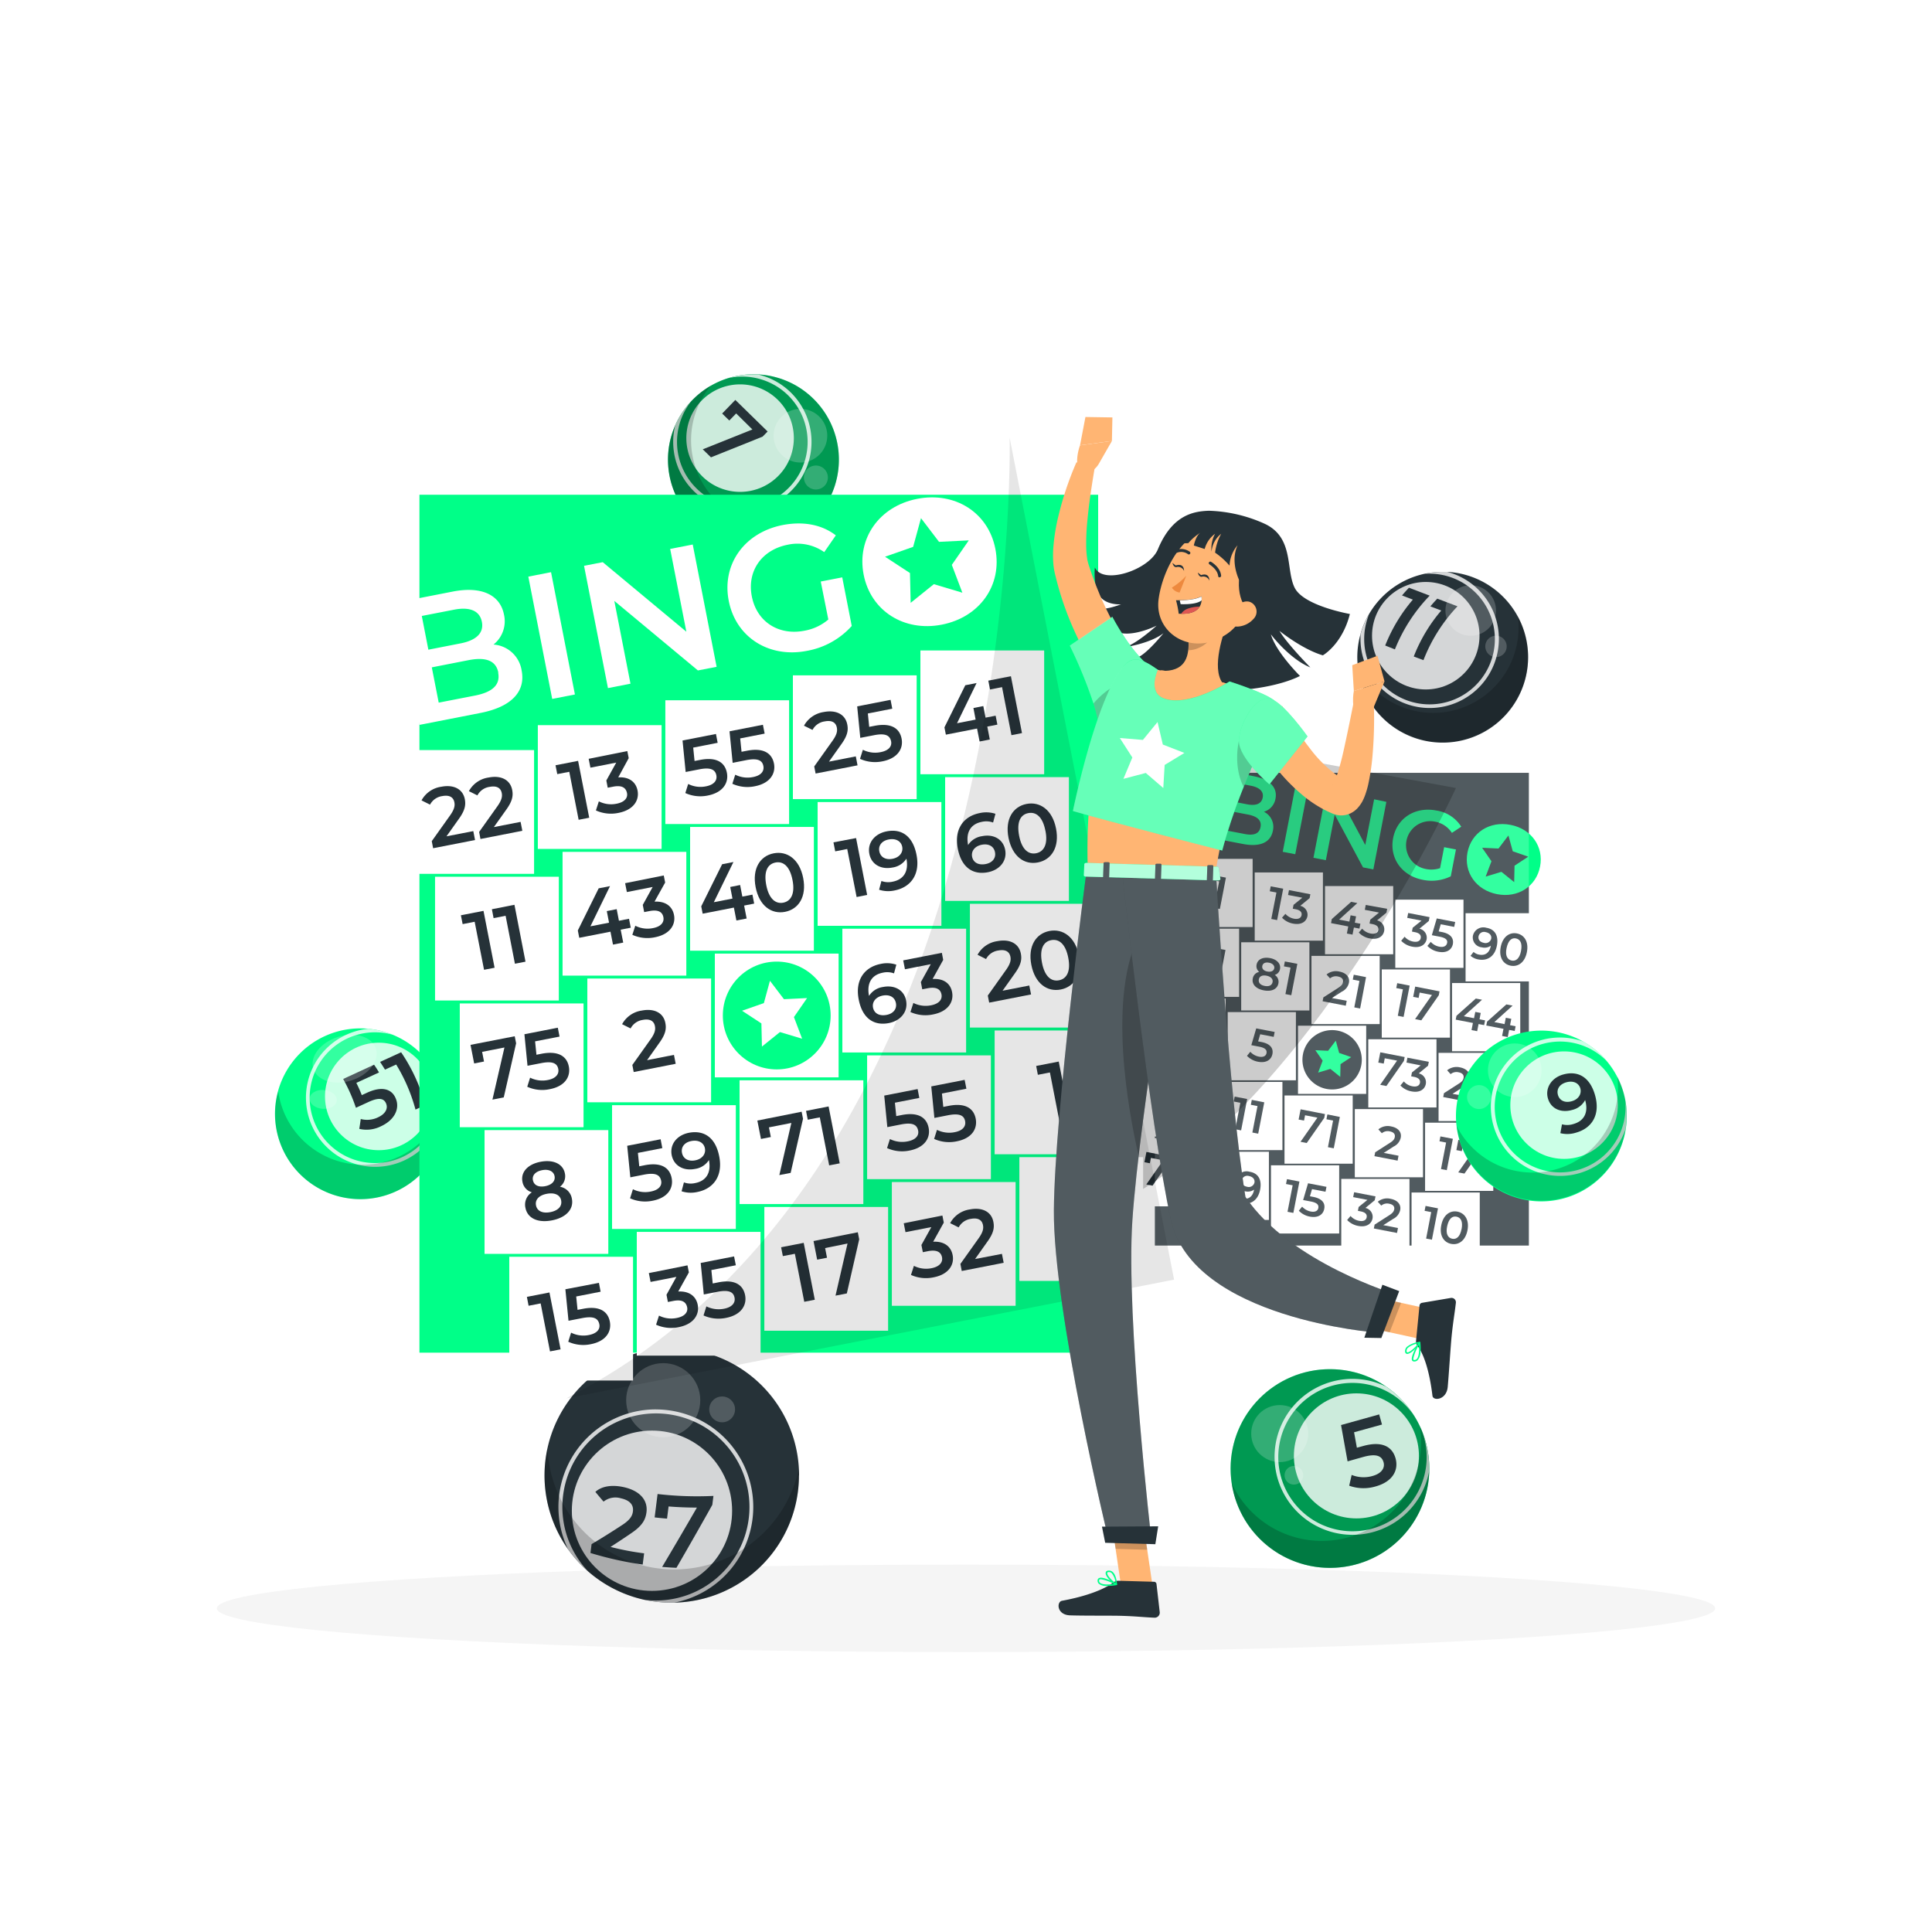 <svg class="animated" id="freepik_stories-bingo" xmlns="http://www.w3.org/2000/svg" viewBox="0 0 500 500" version="1.1" xmlns:xlink="http://www.w3.org/1999/xlink" xmlns:svgjs="http://svgjs.com/svgjs"><style>svg#freepik_stories-bingo:not(.animated) .animable {opacity: 0;}svg#freepik_stories-bingo.animated #freepik--bingo-card-2--inject-33 {animation: 6s Infinite  linear heartbeat;animation-delay: 1s;}svg#freepik_stories-bingo.animated #freepik--bingo-card-1--inject-33 {animation: 6s Infinite  linear floating;animation-delay: 1s;}svg#freepik_stories-bingo.animated #freepik--Character--inject-33 {animation: 1s 1 forwards cubic-bezier(.36,-0.01,.5,1.38) slideLeft,3s Infinite  linear wind;animation-delay: 0s,1s;}            @keyframes heartbeat {                0% {                    transform: scale(1);                }                10% {                    transform: scale(1.1);                }                30% {                    transform: scale(1);                }                40% {                    transform: scale(1);                }                50% {                    transform: scale(1.1);                }                60% {                    transform: scale(1);                }                100% {                    transform: scale(1);                }            }                    @keyframes floating {                0% {                    opacity: 1;                    transform: translateY(0px);                }                50% {                    transform: translateY(-10px);                }                100% {                    opacity: 1;                    transform: translateY(0px);                }            }                    @keyframes slideLeft {                0% {                    opacity: 0;                    transform: translateX(-30px);                }                100% {                    opacity: 1;                    transform: translateX(0);                }            }                    @keyframes wind {                0% {                    transform: rotate( 0deg );                }                25% {                    transform: rotate( 1deg );                }                75% {                    transform: rotate( -1deg );                }            }        .animator-hidden { display: none; }</style><g id="freepik--background-complete--inject-33" class="animable animator-hidden" style="transform-origin: 250px 228.23px;"><rect y="382.4" width="500" height="0.25" style="fill: rgb(235, 235, 235); transform-origin: 250px 382.525px;" id="el8xpyfwlab45" class="animable"></rect><rect x="416.78" y="398.49" width="33.12" height="0.25" style="fill: rgb(235, 235, 235); transform-origin: 433.34px 398.615px;" id="elnca58xqq0z" class="animable"></rect><rect x="322.53" y="401.21" width="8.69" height="0.25" style="fill: rgb(235, 235, 235); transform-origin: 326.875px 401.335px;" id="el1o8sz3ipyzd" class="animable"></rect><rect x="396.59" y="389.21" width="19.19" height="0.25" style="fill: rgb(235, 235, 235); transform-origin: 406.185px 389.335px;" id="el2n8rkfmvry2" class="animable"></rect><rect x="52.46" y="390.89" width="43.19" height="0.25" style="fill: rgb(235, 235, 235); transform-origin: 74.055px 391.015px;" id="eli1ki7pnt1no" class="animable"></rect><rect x="104.56" y="390.89" width="6.33" height="0.25" style="fill: rgb(235, 235, 235); transform-origin: 107.725px 391.015px;" id="elu0jbpgyvrx" class="animable"></rect><rect x="131.47" y="395.11" width="93.68" height="0.25" style="fill: rgb(235, 235, 235); transform-origin: 178.31px 395.235px;" id="elnfungzl3tu8" class="animable"></rect><path d="M237,337.8H43.91a5.71,5.71,0,0,1-5.7-5.71V60.66A5.71,5.71,0,0,1,43.91,55H237a5.71,5.71,0,0,1,5.71,5.71V332.09A5.71,5.71,0,0,1,237,337.8ZM43.91,55.2a5.46,5.46,0,0,0-5.45,5.46V332.09a5.46,5.46,0,0,0,5.45,5.46H237a5.47,5.47,0,0,0,5.46-5.46V60.66A5.47,5.47,0,0,0,237,55.2Z" style="fill: rgb(235, 235, 235); transform-origin: 140.46px 196.4px;" id="elw7gjqdxl3wf" class="animable"></path><path d="M453.31,337.8H260.21a5.72,5.72,0,0,1-5.71-5.71V60.66A5.72,5.72,0,0,1,260.21,55h193.1A5.71,5.71,0,0,1,459,60.66V332.09A5.71,5.71,0,0,1,453.31,337.8ZM260.21,55.2a5.47,5.47,0,0,0-5.46,5.46V332.09a5.47,5.47,0,0,0,5.46,5.46h193.1a5.47,5.47,0,0,0,5.46-5.46V60.66a5.47,5.47,0,0,0-5.46-5.46Z" style="fill: rgb(235, 235, 235); transform-origin: 356.75px 196.4px;" id="elj8b1q1po3ie" class="animable"></path><polygon points="403.13 210.11 252.69 227.94 371.67 134.16 344.89 107.38 251.12 226.36 268.94 75.92 231.06 75.92 248.89 226.36 155.11 107.38 128.33 134.16 247.31 227.94 96.87 210.11 96.87 247.99 247.31 230.16 128.33 323.94 155.11 350.72 248.88 231.74 231.06 382.18 268.94 382.18 251.12 231.74 344.89 350.72 371.67 323.94 252.69 230.16 403.13 247.99 403.13 210.11" style="fill: rgb(245, 245, 245); transform-origin: 250px 229.05px;" id="elixi3r7s7bw" class="animable"></polygon><polygon points="248.37 114.66 284.08 187.02 363.94 198.62 306.15 254.95 319.79 334.48 248.37 296.93 176.94 334.48 190.58 254.95 132.8 198.62 212.66 187.02 248.37 114.66" style="fill: rgb(224, 224, 224); transform-origin: 248.37px 224.57px;" id="ela72l0iwqy9" class="animable"></polygon><polygon points="365.62 117.19 376.43 124.28 388.41 119.39 385 131.87 393.35 141.75 380.43 142.36 373.62 153.35 369.04 141.26 356.48 138.18 366.57 130.08 365.62 117.19" style="fill: rgb(224, 224, 224); transform-origin: 374.915px 135.27px;" id="ely91p87th0x" class="animable"></polygon><polygon points="375.12 307.67 385.94 314.76 397.91 309.88 394.5 322.35 402.85 332.23 389.93 332.85 383.12 343.84 378.54 331.75 365.98 328.66 376.07 320.57 375.12 307.67" style="fill: rgb(224, 224, 224); transform-origin: 384.415px 325.755px;" id="el9yucxh3a4x4" class="animable"></polygon><polygon points="248.5 362.63 259.32 369.73 271.29 364.84 267.88 377.32 276.23 387.19 263.31 387.81 256.5 398.8 251.92 386.71 239.36 383.62 249.45 375.53 248.5 362.63" style="fill: rgb(224, 224, 224); transform-origin: 257.795px 380.715px;" id="elem6cowc537d" class="animable"></polygon><polygon points="96.77 333.88 107.59 340.97 119.56 336.09 116.16 348.56 124.5 358.44 111.59 359.06 104.77 370.05 100.19 357.95 87.63 354.87 97.72 346.78 96.77 333.88" style="fill: rgb(224, 224, 224); transform-origin: 106.065px 351.965px;" id="eldoqpi6m8ucb" class="animable"></polygon><polygon points="76.17 228.87 81.71 232.5 87.84 230 86.1 236.39 90.38 241.45 83.76 241.77 80.27 247.4 77.92 241.2 71.48 239.62 76.65 235.48 76.17 228.87" style="fill: rgb(224, 224, 224); transform-origin: 80.93px 238.135px;" id="ellcempqsaa9" class="animable"></polygon><polygon points="414.31 218.4 419.85 222.03 425.99 219.53 424.24 225.92 428.52 230.99 421.9 231.3 418.41 236.93 416.06 230.74 409.62 229.16 414.79 225.01 414.31 218.4" style="fill: rgb(224, 224, 224); transform-origin: 419.07px 227.665px;" id="el3946ro5ckw9" class="animable"></polygon><polygon points="351.78 246.57 359.41 251.58 367.86 248.13 365.46 256.94 371.35 263.91 362.23 264.35 357.42 272.11 354.19 263.57 345.33 261.39 352.45 255.68 351.78 246.57" style="fill: rgb(224, 224, 224); transform-origin: 358.34px 259.34px;" id="elxr8qn5fp01" class="animable"></polygon><polygon points="338.78 359.94 344.32 363.57 350.46 361.07 348.71 367.46 352.99 372.53 346.37 372.84 342.88 378.47 340.53 372.28 334.1 370.7 339.27 366.55 338.78 359.94" style="fill: rgb(224, 224, 224); transform-origin: 343.545px 369.205px;" id="el94d8ik6mav" class="animable"></polygon><polygon points="300.87 342.16 304.41 344.48 308.32 342.88 307.21 346.96 309.94 350.19 305.71 350.39 303.49 353.99 301.99 350.03 297.88 349.02 301.18 346.38 300.87 342.16" style="fill: rgb(224, 224, 224); transform-origin: 303.91px 348.075px;" id="ellvdvs00zxbi" class="animable"></polygon><polygon points="218.64 337.93 222.18 340.25 226.09 338.65 224.98 342.73 227.71 345.96 223.49 346.16 221.26 349.75 219.76 345.8 215.65 344.79 218.95 342.14 218.64 337.93" style="fill: rgb(224, 224, 224); transform-origin: 221.68px 343.84px;" id="el1v9oani6tbz" class="animable"></polygon><polygon points="110.15 181.63 109.24 185.76 112.12 188.85 107.91 189.26 105.85 192.95 104.17 189.07 100.02 188.26 103.19 185.46 102.67 181.26 106.32 183.41 110.15 181.63" style="fill: rgb(224, 224, 224); transform-origin: 106.07px 187.105px;" id="elmb88pj0pae9" class="animable"></polygon><polygon points="319.24 98.53 318.32 102.66 321.2 105.76 316.99 106.16 314.94 109.86 313.25 105.98 309.1 105.17 312.27 102.37 311.76 98.17 315.4 100.32 319.24 98.53" style="fill: rgb(224, 224, 224); transform-origin: 315.15px 104.015px;" id="elosqg5vyvnzr" class="animable"></polygon><polygon points="138.99 267.71 144.53 271.35 150.67 268.84 148.93 275.24 153.2 280.3 146.58 280.61 143.09 286.25 140.75 280.05 134.31 278.47 139.48 274.32 138.99 267.71" style="fill: rgb(224, 224, 224); transform-origin: 143.755px 276.98px;" id="elx7im2n5ci7h" class="animable"></polygon><polygon points="179.76 374.95 185.3 378.58 191.44 376.08 189.69 382.47 193.97 387.53 187.35 387.85 183.86 393.48 181.51 387.28 175.08 385.7 180.25 381.56 179.76 374.95" style="fill: rgb(224, 224, 224); transform-origin: 184.525px 384.215px;" id="eld3brjwk15a" class="animable"></polygon><polygon points="176.84 140.18 182.38 143.81 188.52 141.31 186.77 147.7 191.05 152.76 184.43 153.08 180.94 158.71 178.59 152.51 172.16 150.93 177.32 146.79 176.84 140.18" style="fill: rgb(224, 224, 224); transform-origin: 181.605px 149.445px;" id="elh81ui70zyx8" class="animable"></polygon><polygon points="274.68 109.68 280.22 113.32 286.36 110.81 284.61 117.21 288.89 122.27 282.27 122.58 278.78 128.22 276.43 122.02 270 120.44 275.17 116.29 274.68 109.68" style="fill: rgb(224, 224, 224); transform-origin: 279.445px 118.95px;" id="eluzxv754qamg" class="animable"></polygon><polygon points="112.08 108.31 122.9 115.4 134.87 110.51 131.47 122.99 139.81 132.87 126.89 133.49 120.08 144.48 115.5 132.38 102.94 129.3 113.03 121.2 112.08 108.31" style="fill: rgb(224, 224, 224); transform-origin: 121.375px 126.395px;" id="elfkmpuhub2ap" class="animable"></polygon><polygon points="212.22 84.87 218.35 88.89 225.13 86.12 223.2 93.19 227.93 98.78 220.61 99.13 216.75 105.36 214.16 98.51 207.05 96.76 212.76 92.18 212.22 84.87" style="fill: rgb(224, 224, 224); transform-origin: 217.49px 95.115px;" id="elwyhisgi4e8" class="animable"></polygon></g><g id="freepik--Shadow--inject-33" class="animable" style="transform-origin: 250px 416.24px;"><ellipse id="freepik--path--inject-33" cx="250" cy="416.24" rx="193.89" ry="11.32" style="fill: rgb(245, 245, 245); transform-origin: 250px 416.24px;" class="animable"></ellipse></g><g id="freepik--bingo-card-2--inject-33" class="animable" style="transform-origin: 347.274px 261.155px;"><g id="eloe90lgl63nh"><rect x="298.89" y="200.01" width="96.77" height="122.33" style="fill: rgb(38, 50, 56); transform-origin: 347.275px 261.175px; transform: rotate(10.94deg);" class="animable"></rect></g><g id="elcv8v5uq7x9r"><rect x="335.92" y="265.45" width="17.65" height="17.65" style="fill: rgb(255, 255, 255); transform-origin: 344.745px 274.275px; transform: rotate(10.94deg);" class="animable"></rect></g><path d="M352.29,275.73a7.68,7.68,0,1,1-6.09-9A7.68,7.68,0,0,1,352.29,275.73Z" style="fill: rgb(38, 50, 56); transform-origin: 344.75px 274.272px;" id="el6kbs0jmou6" class="animable"></path><g id="elohou3f694xp"><rect x="306.53" y="222.27" width="17.65" height="17.65" style="fill: rgb(255, 255, 255); transform-origin: 315.355px 231.095px; transform: rotate(10.94deg);" class="animable"></rect></g><path d="M317.27,227.13l-1.57,8.12-1.51-.29,1.33-6.86-1.72-.33.25-1.26Z" style="fill: rgb(38, 50, 56); transform-origin: 315.535px 230.88px;" id="el0ik9binte6yi" class="animable"></path><g id="el8z0m2sei43a"><rect x="324.72" y="225.79" width="17.65" height="17.65" style="fill: rgb(255, 255, 255); transform-origin: 333.545px 234.615px; transform: rotate(10.94deg);" class="animable"></rect></g><path d="M332.09,230l-1.57,8.12-1.51-.29,1.33-6.85-1.72-.33.24-1.27Z" style="fill: rgb(38, 50, 56); transform-origin: 330.355px 233.75px;" id="elp1nb9wo1stk" class="animable"></path><path d="M338.36,237.1c-.26,1.37-1.52,2.35-3.7,1.93a5.17,5.17,0,0,1-2.87-1.53l.87-1a3.89,3.89,0,0,0,2.23,1.26c1.07.2,1.8-.15,1.95-.9s-.3-1.31-1.53-1.55l-.74-.14.2-1,2.27-1.84-3.69-.71.24-1.26,5.53,1.07-.19,1-2.43,2A2.36,2.36,0,0,1,338.36,237.1Z" style="fill: rgb(38, 50, 56); transform-origin: 335.455px 234.744px;" id="eljx519i8zruc" class="animable"></path><g id="el70sdbh163hs"><rect x="342.91" y="229.31" width="17.65" height="17.65" style="fill: rgb(255, 255, 255); transform-origin: 351.735px 238.135px; transform: rotate(10.94deg);" class="animable"></rect></g><path d="M351.82,240.32l-1.43-.28-.36,1.84-1.46-.28.35-1.84-4.45-.86.2-1.05,5-4.45,1.61.31L346.56,238l2.66.51.31-1.63,1.42.27-.32,1.64,1.44.27Z" style="fill: rgb(38, 50, 56); transform-origin: 348.27px 237.64px;" id="elopi5fg4sst" class="animable"></path><path d="M358.22,240.94c-.26,1.37-1.52,2.35-3.71,1.93a5.17,5.17,0,0,1-2.86-1.53l.87-1a3.89,3.89,0,0,0,2.23,1.26c1.07.2,1.8-.15,1.95-.9s-.3-1.31-1.53-1.55l-.74-.14.2-1,2.26-1.84-3.68-.71.24-1.26L359,235.2l-.19,1-2.43,2A2.36,2.36,0,0,1,358.22,240.94Z" style="fill: rgb(38, 50, 56); transform-origin: 355.325px 238.584px;" id="el1wv3z53me0p" class="animable"></path><g id="el7yt45nsdkt"><rect x="361.1" y="232.83" width="17.65" height="17.65" style="fill: rgb(255, 255, 255); transform-origin: 369.925px 241.655px; transform: rotate(10.94deg);" class="animable"></rect></g><path d="M369.21,243.07c-.27,1.36-1.53,2.35-3.71,1.93a5.29,5.29,0,0,1-2.87-1.53l.88-1.05a3.83,3.83,0,0,0,2.22,1.26c1.08.21,1.81-.14,1.95-.9s-.3-1.31-1.52-1.54l-.75-.15.2-1,2.27-1.83-3.69-.72.25-1.26,5.53,1.07-.2,1-2.42,2A2.37,2.37,0,0,1,369.21,243.07Z" style="fill: rgb(38, 50, 56); transform-origin: 366.3px 240.689px;" id="elqgt0umu15wn" class="animable"></path><path d="M376,244.32c-.28,1.42-1.54,2.41-3.72,2a5.18,5.18,0,0,1-2.87-1.52l.87-1.05A3.89,3.89,0,0,0,372.5,245c1.08.21,1.81-.14,2-.91s-.26-1.36-1.94-1.68l-2-.38,1.27-4.34,4.77.92-.25,1.27-3.49-.68-.53,1.85.77.15C375.5,241.65,376.26,242.88,376,244.32Z" style="fill: rgb(38, 50, 56); transform-origin: 373.005px 242.052px;" id="elaok1h9e2uap" class="animable"></path><g id="el00djccvh25sk"><rect x="379.29" y="236.34" width="17.65" height="17.65" style="fill: rgb(255, 255, 255); transform-origin: 388.115px 245.165px; transform: rotate(10.94deg);" class="animable"></rect></g><path d="M387.39,244.75c-.54,2.79-2.46,4-4.81,3.55a4.16,4.16,0,0,1-2-.94l.78-1a2.81,2.81,0,0,0,1.47.7c1.53.29,2.67-.47,3-2.32h0a2.78,2.78,0,0,1-2.33.43,2.57,2.57,0,0,1-2.31-3,2.76,2.76,0,0,1,3.48-2.06C386.87,240.47,387.89,242.14,387.39,244.75Zm-1.47-1.82c.15-.76-.33-1.48-1.41-1.69a1.44,1.44,0,0,0-1.86,1.07c-.16.85.37,1.5,1.36,1.69A1.5,1.5,0,0,0,385.92,242.93Z" style="fill: rgb(38, 50, 56); transform-origin: 384.047px 244.194px;" id="elfnuy8kvwzkd" class="animable"></path><path d="M388.38,245.09c.52-2.67,2.27-3.89,4.19-3.52s3.11,2.16,2.59,4.83-2.26,3.89-4.2,3.52S387.86,247.76,388.38,245.09Zm5.26,1c.38-2-.21-3-1.32-3.23s-2,.54-2.42,2.5.21,3,1.31,3.23S393.27,248.07,393.64,246.11Z" style="fill: rgb(38, 50, 56); transform-origin: 391.769px 245.745px;" id="el1i2niqrc7de" class="animable"></path><g id="elfe5y1nb6uw4"><rect x="303.03" y="240.34" width="17.65" height="17.65" style="fill: rgb(255, 255, 255); transform-origin: 311.855px 249.165px; transform: rotate(10.94deg);" class="animable"></rect></g><path d="M312.4,250.76c-.28,1.43-1.54,2.41-3.72,2a5.1,5.1,0,0,1-2.86-1.53l.86-1a4,4,0,0,0,2.23,1.26c1.08.21,1.81-.15,2-.91s-.25-1.36-1.94-1.69l-2-.38,1.28-4.33,4.76.92-.24,1.26-3.49-.67-.54,1.84.78.15C311.92,248.1,312.68,249.33,312.4,250.76Z" style="fill: rgb(38, 50, 56); transform-origin: 309.415px 248.517px;" id="elkwcsbue05vl" class="animable"></path><path d="M317.16,245.85,315.59,254l-1.51-.29,1.33-6.86-1.72-.33.25-1.26Z" style="fill: rgb(38, 50, 56); transform-origin: 315.425px 249.63px;" id="eljaksz092h3" class="animable"></path><g id="elnkbnyqg8u6"><rect x="321.22" y="243.86" width="17.65" height="17.65" style="fill: rgb(255, 255, 255); transform-origin: 330.045px 252.685px; transform: rotate(10.94deg);" class="animable"></rect></g><path d="M330.85,254.5c-.29,1.51-1.78,2.19-3.8,1.8s-3.13-1.58-2.83-3.08a2.07,2.07,0,0,1,1.67-1.69,1.88,1.88,0,0,1-.68-1.9c.27-1.39,1.66-2,3.45-1.68s2.87,1.46,2.6,2.85a1.89,1.89,0,0,1-1.36,1.51A2.09,2.09,0,0,1,330.85,254.5Zm-1.51-.34c.15-.8-.45-1.43-1.56-1.65s-1.88.16-2,1,.42,1.44,1.54,1.65S329.18,255,329.34,254.16ZM326.68,250c-.13.7.36,1.25,1.31,1.43s1.64-.14,1.78-.83-.41-1.27-1.34-1.45S326.82,249.26,326.68,250Z" style="fill: rgb(38, 50, 56); transform-origin: 327.736px 252.137px;" id="el4r03kkt7r4l" class="animable"></path><path d="M335.75,249.44l-1.57,8.12-1.51-.29,1.32-6.85-1.71-.33.24-1.27Z" style="fill: rgb(38, 50, 56); transform-origin: 334.015px 253.19px;" id="eloi6w5lpt0jk" class="animable"></path><g id="elzcqkhl9r8r"><rect x="339.41" y="247.38" width="17.65" height="17.65" style="fill: rgb(255, 255, 255); transform-origin: 348.235px 256.205px; transform: rotate(10.94deg);" class="animable"></rect></g><path d="M348.53,259l-.24,1.28-6-1.16.2-1,3.81-2.43c.94-.61,1.17-1.05,1.26-1.51.14-.74-.29-1.26-1.28-1.46a2.35,2.35,0,0,0-2.07.48l-.9-1a3.8,3.8,0,0,1,3.35-.75c1.76.34,2.72,1.45,2.44,2.89a3.3,3.3,0,0,1-1.84,2.3l-2.56,1.65Z" style="fill: rgb(38, 50, 56); transform-origin: 345.719px 255.807px;" id="elasei5qshy3q" class="animable"></path><path d="M353.53,252.88,352,261l-1.51-.29,1.33-6.85-1.72-.34.25-1.26Z" style="fill: rgb(38, 50, 56); transform-origin: 351.815px 256.63px;" id="elv1fb20my0a" class="animable"></path><g id="elu7o2bx9rals"><rect x="357.6" y="250.89" width="17.65" height="17.65" style="fill: rgb(255, 255, 255); transform-origin: 366.425px 259.715px; transform: rotate(10.94deg);" class="animable"></rect></g><path d="M364.82,255.07l-1.57,8.11-1.5-.29,1.32-6.85-1.72-.33.25-1.27Z" style="fill: rgb(38, 50, 56); transform-origin: 363.085px 258.81px;" id="elfn1naroy1o" class="animable"></path><path d="M372.55,256.56l-.19,1-4.53,6.5-1.61-.31,4.37-6.25-3.19-.62-.26,1.38-1.41-.27.52-2.66Z" style="fill: rgb(38, 50, 56); transform-origin: 369.14px 259.695px;" id="el65zhzwxk6v2" class="animable"></path><g id="elvz61tqf0luf"><rect x="375.79" y="254.41" width="17.65" height="17.65" style="fill: rgb(255, 255, 255); transform-origin: 384.615px 263.235px; transform: rotate(10.94deg);" class="animable"></rect></g><path d="M384.09,265.3l-1.44-.28-.36,1.85-1.46-.29.36-1.84-4.45-.86.2-1,5-4.46,1.61.31L378.83,263l2.65.51.32-1.63,1.41.27-.31,1.64,1.44.28Z" style="fill: rgb(38, 50, 56); transform-origin: 380.54px 262.645px;" id="elponl3ctebmr" class="animable"></path><path d="M392,266.82l-1.44-.28-.35,1.85-1.47-.28.36-1.85-4.45-.86.2-1,5-4.46,1.61.31-4.73,4.27,2.65.52.32-1.64,1.42.27-.32,1.64,1.44.28Z" style="fill: rgb(38, 50, 56); transform-origin: 388.445px 264.165px;" id="elvd92d8sv5l" class="animable"></path><g id="elm2z51380epd"><rect x="299.54" y="258.41" width="17.65" height="17.65" style="fill: rgb(255, 255, 255); transform-origin: 308.365px 267.235px; transform: rotate(10.94deg);" class="animable"></rect></g><path d="M308,268.82c-.29,1.51-1.78,2.2-3.8,1.81s-3.13-1.58-2.83-3.09a2.06,2.06,0,0,1,1.67-1.68,1.89,1.89,0,0,1-.68-1.9c.27-1.39,1.65-2,3.45-1.68s2.87,1.46,2.6,2.85a1.89,1.89,0,0,1-1.36,1.5A2.09,2.09,0,0,1,308,268.82Zm-1.51-.34c.15-.8-.45-1.43-1.56-1.64s-1.88.15-2,1,.42,1.44,1.54,1.65S306.32,269.31,306.48,268.48Zm-2.66-4.17c-.13.7.36,1.25,1.31,1.44s1.64-.14,1.78-.84-.41-1.27-1.34-1.45S304,263.58,303.82,264.31Z" style="fill: rgb(38, 50, 56); transform-origin: 304.887px 266.467px;" id="elqvgzdmqt9gr" class="animable"></path><path d="M314.89,270c-.27,1.43-1.53,2.41-3.71,2a5.13,5.13,0,0,1-2.87-1.53l.86-1.05a3.89,3.89,0,0,0,2.24,1.26c1.08.21,1.81-.14,1.95-.91s-.25-1.36-1.93-1.68l-2-.38,1.27-4.34,4.77.93-.25,1.26-3.49-.67-.54,1.84.78.15C314.41,267.32,315.17,268.55,314.89,270Z" style="fill: rgb(38, 50, 56); transform-origin: 311.89px 267.732px;" id="el9pg72xh9qwk" class="animable"></path><g id="eld3jy0ius2sm"><rect x="317.73" y="261.93" width="17.65" height="17.65" style="fill: rgb(255, 255, 255); transform-origin: 326.555px 270.755px; transform: rotate(10.94deg);" class="animable"></rect></g><path d="M329.3,272.78c-.27,1.42-1.53,2.41-3.71,2a5.26,5.26,0,0,1-2.87-1.53l.86-1.05a4,4,0,0,0,2.24,1.26c1.08.21,1.81-.14,1.95-.91s-.25-1.36-1.93-1.68l-2-.38,1.27-4.34,4.77.92-.25,1.27-3.49-.68-.54,1.85.78.15C328.82,270.11,329.58,271.34,329.3,272.78Z" style="fill: rgb(38, 50, 56); transform-origin: 326.3px 270.512px;" id="elq8vuw47dtcn" class="animable"></path><g id="elyk59f1r7qu"><rect x="354.11" y="268.96" width="17.65" height="17.65" style="fill: rgb(255, 255, 255); transform-origin: 362.935px 277.785px; transform: rotate(10.94deg);" class="animable"></rect></g><path d="M363.53,273.56l-.2,1-4.53,6.5-1.61-.31,4.37-6.26-3.19-.61-.26,1.38L356.7,275l.52-2.66Z" style="fill: rgb(38, 50, 56); transform-origin: 360.115px 276.7px;" id="elpprotgbvdlb" class="animable"></path><path d="M369,280.52c-.26,1.37-1.52,2.35-3.7,1.93a5.17,5.17,0,0,1-2.87-1.53l.88-1.05a3.78,3.78,0,0,0,2.22,1.26c1.08.21,1.81-.14,1.95-.89s-.3-1.31-1.53-1.55l-.74-.14.2-1,2.27-1.83L364,275l.24-1.27,5.54,1.07-.2,1-2.42,2A2.35,2.35,0,0,1,369,280.52Z" style="fill: rgb(38, 50, 56); transform-origin: 366.105px 278.139px;" id="elm05jadhwc6b" class="animable"></path><g id="el5qydihm43nt"><rect x="372.3" y="272.48" width="17.65" height="17.65" style="fill: rgb(255, 255, 255); transform-origin: 381.125px 281.305px; transform: rotate(10.94deg);" class="animable"></rect></g><path d="M379.74,283.79l-.24,1.28-6-1.16.2-1,3.81-2.44c.94-.59,1.17-1,1.26-1.5.14-.74-.29-1.27-1.28-1.46a2.35,2.35,0,0,0-2.07.48l-.9-1a3.87,3.87,0,0,1,3.35-.75c1.76.35,2.72,1.46,2.44,2.9a3.3,3.3,0,0,1-1.84,2.3l-2.56,1.64Z" style="fill: rgb(38, 50, 56); transform-origin: 376.929px 280.6px;" id="eluc6rrcp15n" class="animable"></path><path d="M381.11,281.17c.52-2.66,2.27-3.89,4.2-3.52s3.1,2.17,2.59,4.83-2.27,3.9-4.21,3.52S380.6,283.84,381.11,281.17Zm5.27,1c.38-2-.21-3-1.33-3.23s-2,.55-2.42,2.51.21,3,1.32,3.22S386,284.15,386.38,282.19Z" style="fill: rgb(38, 50, 56); transform-origin: 384.504px 281.826px;" id="elxse48vt9i0m" class="animable"></path><g id="elrm4ix3u1e0c"><rect x="296.05" y="276.48" width="17.65" height="17.65" style="fill: rgb(255, 255, 255); transform-origin: 304.875px 285.305px; transform: rotate(10.94deg);" class="animable"></rect></g><path d="M307.88,287.55c-.29,1.5-1.78,2.19-3.8,1.8s-3.12-1.58-2.83-3.08a2.06,2.06,0,0,1,1.67-1.69,1.88,1.88,0,0,1-.68-1.9c.27-1.39,1.66-2,3.45-1.68s2.87,1.46,2.6,2.85a1.88,1.88,0,0,1-1.36,1.51A2.08,2.08,0,0,1,307.88,287.55Zm-1.51-.34c.15-.8-.45-1.44-1.56-1.65s-1.88.15-2,.95.42,1.44,1.54,1.66S306.21,288,306.37,287.21ZM303.71,283c-.13.69.36,1.25,1.31,1.43s1.64-.14,1.78-.84-.41-1.27-1.34-1.45S303.85,282.31,303.71,283Z" style="fill: rgb(38, 50, 56); transform-origin: 304.768px 285.187px;" id="el2ipc7pfg49p" class="animable"></path><g id="elunwif2ra85"><rect x="314.24" y="280" width="17.65" height="17.65" style="fill: rgb(255, 255, 255); transform-origin: 323.065px 288.825px; transform: rotate(10.94deg);" class="animable"></rect></g><path d="M322.77,284.42l-1.57,8.12-1.51-.29L321,285.4l-1.72-.33.25-1.27Z" style="fill: rgb(38, 50, 56); transform-origin: 321.025px 288.17px;" id="elhna5jw0jljr" class="animable"></path><path d="M327.19,285.28l-1.57,8.11-1.51-.29,1.33-6.85-1.72-.33.24-1.27Z" style="fill: rgb(38, 50, 56); transform-origin: 325.455px 289.02px;" id="elji63m7cjha8" class="animable"></path><g id="el1l7xmysfmv8h"><rect x="332.43" y="283.51" width="17.65" height="17.65" style="fill: rgb(255, 255, 255); transform-origin: 341.255px 292.335px; transform: rotate(10.94deg);" class="animable"></rect></g><path d="M342.9,288.32l-.19,1-4.53,6.49-1.61-.31,4.37-6.25-3.19-.62-.27,1.38-1.4-.27.52-2.65Z" style="fill: rgb(38, 50, 56); transform-origin: 339.49px 291.45px;" id="el7lmhwq42kdv" class="animable"></path><path d="M346.75,289.06l-1.57,8.12-1.51-.29L345,290l-1.72-.33.25-1.26Z" style="fill: rgb(38, 50, 56); transform-origin: 345.015px 292.795px;" id="elyfka28vn8ei" class="animable"></path><g id="elbsfu4ne6azs"><rect x="350.62" y="287.03" width="17.65" height="17.65" style="fill: rgb(255, 255, 255); transform-origin: 359.445px 295.855px; transform: rotate(10.94deg);" class="animable"></rect></g><path d="M361.94,299.1l-.24,1.27-6-1.16.2-1,3.81-2.44c.94-.6,1.17-1,1.26-1.5.14-.75-.29-1.27-1.28-1.47a2.35,2.35,0,0,0-2.07.48l-.9-1a3.8,3.8,0,0,1,3.35-.75c1.76.34,2.72,1.45,2.44,2.89a3.3,3.3,0,0,1-1.84,2.3l-2.56,1.65Z" style="fill: rgb(38, 50, 56); transform-origin: 359.129px 295.892px;" id="elchif2algi55" class="animable"></path><g id="ell7fv2dq9rm"><rect x="368.81" y="290.55" width="17.65" height="17.65" style="fill: rgb(255, 255, 255); transform-origin: 377.635px 299.375px; transform: rotate(10.94deg);" class="animable"></rect></g><path d="M376,294.72l-1.57,8.12-1.5-.29,1.32-6.86-1.71-.33.24-1.26Z" style="fill: rgb(38, 50, 56); transform-origin: 374.27px 298.47px;" id="eld0m7wlo4oha" class="animable"></path><path d="M383.76,296.22l-.2,1L379,303.72l-1.61-.31,4.37-6.25-3.19-.62-.26,1.38-1.4-.27.51-2.65Z" style="fill: rgb(38, 50, 56); transform-origin: 380.335px 299.36px;" id="el75k6vmci0w8" class="animable"></path><g id="elhhzpw3gfxh7"><rect x="292.55" y="294.55" width="17.65" height="17.65" style="fill: rgb(255, 255, 255); transform-origin: 301.375px 303.375px; transform: rotate(10.94deg);" class="animable"></rect></g><path d="M303,299.35l-.19,1-4.53,6.5-1.62-.31,4.38-6.26-3.19-.61-.27,1.38-1.4-.27.51-2.66Z" style="fill: rgb(38, 50, 56); transform-origin: 299.59px 302.485px;" id="elyzqz5jbm0cd" class="animable"></path><path d="M306.88,300.09l-1.57,8.12-1.51-.29,1.33-6.85-1.72-.33.24-1.27Z" style="fill: rgb(38, 50, 56); transform-origin: 305.145px 303.84px;" id="elqshjgp3flam" class="animable"></path><g id="elbeq7zp7bule"><rect x="310.74" y="298.07" width="17.65" height="17.65" style="fill: rgb(255, 255, 255); transform-origin: 319.565px 306.895px; transform: rotate(10.94deg);" class="animable"></rect></g><path d="M318.54,308.24c-.26,1.37-1.52,2.36-3.7,1.93a5.22,5.22,0,0,1-2.87-1.52l.88-1a3.83,3.83,0,0,0,2.22,1.26c1.08.21,1.81-.14,1.95-.9s-.3-1.31-1.53-1.54l-.74-.15.2-1,2.27-1.83-3.69-.72.25-1.26,5.53,1.07-.2,1-2.42,2A2.35,2.35,0,0,1,318.54,308.24Z" style="fill: rgb(38, 50, 56); transform-origin: 315.64px 305.891px;" id="eltmkwhyk1sls" class="animable"></path><path d="M326.12,307.88c-.54,2.79-2.46,4-4.81,3.55a4.16,4.16,0,0,1-2-.94l.78-1a2.8,2.8,0,0,0,1.47.69c1.53.3,2.67-.46,3-2.31h0a2.81,2.81,0,0,1-2.33.43,2.58,2.58,0,0,1-2.31-3,2.75,2.75,0,0,1,3.48-2.05C325.6,303.59,326.62,305.27,326.12,307.88Zm-1.47-1.82c.15-.77-.33-1.49-1.41-1.7a1.44,1.44,0,0,0-1.86,1.08c-.16.84.37,1.5,1.36,1.69A1.5,1.5,0,0,0,324.65,306.06Z" style="fill: rgb(38, 50, 56); transform-origin: 322.777px 307.328px;" id="elmwmx7yhil19" class="animable"></path><g id="elny6au3ildu"><rect x="328.93" y="301.58" width="17.65" height="17.65" style="fill: rgb(255, 255, 255); transform-origin: 337.755px 310.405px; transform: rotate(10.94deg);" class="animable"></rect></g><path d="M336.29,305.78l-1.57,8.12-1.51-.29,1.33-6.86-1.72-.33.25-1.26Z" style="fill: rgb(38, 50, 56); transform-origin: 334.555px 309.53px;" id="els9f5qrnllmm" class="animable"></path><path d="M342.71,312.86c-.27,1.42-1.53,2.41-3.71,2a5.26,5.26,0,0,1-2.87-1.53l.86-1.05a4,4,0,0,0,2.24,1.26c1.08.21,1.81-.14,1.95-.91s-.25-1.36-1.93-1.68l-2-.38,1.27-4.34,4.77.92-.25,1.27-3.49-.68-.54,1.85.78.15C342.23,310.19,343,311.42,342.71,312.86Z" style="fill: rgb(38, 50, 56); transform-origin: 339.71px 310.592px;" id="el616i45tzsqr" class="animable"></path><g id="elcurgz8linl"><rect x="347.12" y="305.1" width="17.65" height="17.65" style="fill: rgb(255, 255, 255); transform-origin: 355.945px 313.925px; transform: rotate(10.94deg);" class="animable"></rect></g><path d="M355.21,315.33c-.26,1.37-1.52,2.36-3.7,1.94a5.29,5.29,0,0,1-2.87-1.53l.88-1.05a3.83,3.83,0,0,0,2.22,1.26c1.08.21,1.81-.14,1.95-.9s-.3-1.3-1.53-1.54l-.74-.15.2-1,2.27-1.83-3.69-.72.25-1.26,5.53,1.07-.2,1-2.42,2A2.35,2.35,0,0,1,355.21,315.33Z" style="fill: rgb(38, 50, 56); transform-origin: 352.31px 312.959px;" id="elkh87sw60j2e" class="animable"></path><path d="M361.79,317.81l-.24,1.28-6-1.16.2-1,3.81-2.44c.94-.6,1.17-1.05,1.26-1.5.14-.74-.29-1.27-1.28-1.46a2.33,2.33,0,0,0-2.07.48l-.9-1a3.8,3.8,0,0,1,3.35-.75c1.76.34,2.72,1.46,2.45,2.89a3.37,3.37,0,0,1-1.84,2.31L358,317.07Z" style="fill: rgb(38, 50, 56); transform-origin: 358.983px 314.617px;" id="elbczwc9fwbms" class="animable"></path><g id="elrck04ae577"><rect x="365.31" y="308.62" width="17.65" height="17.65" style="fill: rgb(255, 255, 255); transform-origin: 374.135px 317.445px; transform: rotate(10.94deg);" class="animable"></rect></g><path d="M372.15,312.72l-1.57,8.11-1.5-.29,1.32-6.85-1.71-.33.24-1.27Z" style="fill: rgb(38, 50, 56); transform-origin: 370.42px 316.46px;" id="elw75n2bscpl" class="animable"></path><path d="M373,317.09c.51-2.67,2.27-3.9,4.19-3.52s3.11,2.16,2.59,4.83-2.27,3.89-4.2,3.52S372.46,319.75,373,317.09Zm5.26,1c.38-2-.21-3-1.32-3.22s-2,.54-2.42,2.5.21,3,1.31,3.22S377.86,320.06,378.24,318.1Z" style="fill: rgb(38, 50, 56); transform-origin: 376.386px 317.744px;" id="eljtu767lxoof" class="animable"></path><polygon points="345.7 269.32 346.57 272.5 349.69 273.58 346.93 275.4 346.86 278.69 344.29 276.63 341.13 277.59 342.3 274.5 340.41 271.79 343.71 271.94 345.7 269.32" style="fill: rgb(0, 255, 136); transform-origin: 345.05px 274.005px;" id="elv57uggfo32" class="animable"></polygon><path d="M390.91,213.47c-5.41-1.05-10.13,2-11.13,7.15s2.25,9.74,7.66,10.79,10.13-2,11.13-7.15S396.31,214.51,390.91,213.47Z" style="fill: rgb(0, 255, 136); transform-origin: 389.175px 222.44px;" id="eletmbg9t2r57" class="animable"></path><polygon points="390.38 216.22 391.5 220.31 395.51 221.71 391.96 224.04 391.87 228.29 388.56 225.63 384.49 226.86 385.99 222.89 383.57 219.4 387.81 219.6 390.38 216.22" style="fill: rgb(38, 50, 56); transform-origin: 389.54px 222.255px;" id="elidx5zpgdwef" class="animable"></polygon><path d="M329.42,215c-.58,3-3.25,4.28-7.74,3.42L313,216.76l3.37-17.44,8.17,1.58c4.19.81,6.09,3,5.56,5.77a4.26,4.26,0,0,1-3,3.41A4.36,4.36,0,0,1,329.42,215Zm-10.29-12.54-.93,4.81,4.58.89c2.25.43,3.67-.12,4-1.71s-.8-2.67-3.05-3.1Zm7.09,11.59c.34-1.75-.83-2.78-3.27-3.25l-5.24-1-1,5,5.23,1C324.41,216.33,325.88,215.81,326.22,214.07Z" style="fill: rgb(0, 255, 136); transform-origin: 321.593px 209.001px;" id="elkxkymqwjplo" class="animable"></path><path d="M335.34,203l3.24.63-3.37,17.44-3.24-.62Z" style="fill: rgb(0, 255, 136); transform-origin: 335.275px 212.035px;" id="eld0fzlh875qt" class="animable"></path><path d="M358.79,207.52,355.42,225l-2.67-.52-7.33-13.67-2.29,11.81-3.21-.62,3.37-17.44L346,205l7.33,13.68,2.29-11.82Z" style="fill: rgb(0, 255, 136); transform-origin: 349.355px 214.78px;" id="elmbemfgny6fg" class="animable"></path><path d="M373.74,219.25l3.06.59-1.34,6.95a11.22,11.22,0,0,1-7.26.9c-5.41-1.05-8.66-5.58-7.66-10.79s5.72-8.2,11.18-7.14a9.16,9.16,0,0,1,6.45,4.19l-2.42,1.6a6.62,6.62,0,0,0-4.43-2.92,6.24,6.24,0,1,0-2.39,12.25,7.19,7.19,0,0,0,3.76-.2Z" style="fill: rgb(0, 255, 136); transform-origin: 369.265px 218.741px;" id="elwi5zal2zft" class="animable"></path><g id="eljz9hk7hipyg"><rect x="298.89" y="200.01" width="96.77" height="122.33" style="fill: rgb(255, 255, 255); opacity: 0.2; transform-origin: 347.275px 261.175px; transform: rotate(10.94deg);" class="animable"></rect></g><g id="el9e0dwwu6dsv"><path d="M376.79,203.94S339.3,286.53,288.16,312l23.22-120.1Z" style="opacity: 0.2; transform-origin: 332.475px 251.95px;" class="animable"></path></g></g><g id="freepik--Balls--inject-33" class="animable" style="transform-origin: 246.082px 256.639px;"><path d="M421,288.82a22.1,22.1,0,1,1-.38-4.08v0A21.75,21.75,0,0,1,421,288.82Z" style="fill: rgb(0, 255, 136); transform-origin: 398.9px 288.821px;" id="elvjp5bflds88" class="animable"></path><g id="ely3cfib87r4"><g style="opacity: 0.8; transform-origin: 403.383px 286.42px;" class="animable"><path d="M420.6,284.76a16.18,16.18,0,0,1,.09,1.71,16.93,16.93,0,1,1-5-12,22,22,0,0,0-5.94-4.92,17.91,17.91,0,1,0,10.92,22.7,22.09,22.09,0,0,0,.27-3.48A21.75,21.75,0,0,0,420.6,284.76Z" style="fill: rgb(255, 255, 255); transform-origin: 403.383px 286.42px;" id="eldim2sa7u8o" class="animable"></path></g></g><g id="el81ur7zs1brq"><circle cx="404.78" cy="286.01" r="13.91" style="fill: rgb(255, 255, 255); opacity: 0.8; transform-origin: 404.78px 286.01px;" class="animable"></circle></g><path d="M412.81,283.48c1.38,4.95-.75,8.48-4.94,9.65a7.41,7.41,0,0,1-4.05.13l.42-2.29a5.18,5.18,0,0,0,2.94-.07c2.73-.76,4-2.93,3.05-6.21v0a5.1,5.1,0,0,1-3.43,2.58c-2.85.8-5.46-.34-6.21-3.05s1-5.33,4-6.15C408.49,277,411.51,278.84,412.81,283.48ZM409,281.71c-.38-1.36-1.75-2.14-3.67-1.6-1.67.47-2.56,1.74-2.14,3.24s1.82,2.14,3.57,1.65S409.35,283.13,409,281.71Z" style="fill: rgb(38, 50, 56); transform-origin: 406.823px 285.628px;" id="el1fp1mose77m" class="animable"></path><g id="eloqlej2h07gp"><path d="M421,288.82a22.09,22.09,0,0,1-44,2.63,22.08,22.08,0,0,0,41.73-10.12,21.54,21.54,0,0,0-.17-2.68,22,22,0,0,1,2.09,6.09v0A21.75,21.75,0,0,1,421,288.82Z" style="opacity: 0.2; transform-origin: 399px 294.691px;" class="animable"></path></g><g id="elsldf5e5b36b"><circle cx="392.02" cy="276.98" r="6.94" style="fill: rgb(255, 255, 255); opacity: 0.2; transform-origin: 392.02px 276.98px;" class="animable"></circle></g><g id="elflnnebr3cc"><circle cx="382.77" cy="283.92" r="3.1" style="fill: rgb(255, 255, 255); opacity: 0.2; transform-origin: 382.77px 283.92px;" class="animable"></circle></g><path d="M176.4,107A22.07,22.07,0,0,0,183,137.52a22.1,22.1,0,0,0,24-37.13,22.12,22.12,0,0,0-28,3.35v0A22.21,22.21,0,0,0,176.4,107Z" style="fill: rgb(0, 255, 136); transform-origin: 194.984px 118.96px;" id="eln4ragtz6eaa" class="animable"></path><g id="elscthk9bs1h"><path d="M176.4,107A22.07,22.07,0,0,0,183,137.52a22.1,22.1,0,0,0,24-37.13,22.12,22.12,0,0,0-28,3.35v0A22.21,22.21,0,0,0,176.4,107Z" style="opacity: 0.4; transform-origin: 194.984px 118.96px;" class="animable"></path></g><g id="el1lukfu55gbw"><g style="opacity: 0.8; transform-origin: 192.12px 114.572px;" class="animable"><path d="M176.4,107a22.33,22.33,0,0,0-1.66,3.07,17.9,17.9,0,1,0,21.49-13.14,22,22,0,0,0-7.66.91,16.9,16.9,0,1,1-10.65,7.35,14,14,0,0,1,1-1.39A22.21,22.21,0,0,0,176.4,107Z" style="fill: rgb(255, 255, 255); transform-origin: 192.12px 114.572px;" id="elwqeabudtne" class="animable"></path></g></g><g id="elmrlzp7l295"><path d="M179.85,105.84a13.91,13.91,0,1,0,19.23-4.14A13.91,13.91,0,0,0,179.85,105.84Z" style="fill: rgb(255, 255, 255); opacity: 0.8; transform-origin: 191.535px 113.386px;" class="animable"></path></g><path d="M198.66,111.67l-1.3,1.33L184,118.36l-2.13-2.08,12.85-5.13L190.52,107l-1.78,1.83-1.85-1.81,3.41-3.52Z" style="fill: rgb(38, 50, 56); transform-origin: 190.265px 110.93px;" id="eld5w64bfrpzw" class="animable"></path><g id="el25gqmf3m12g"><path d="M176.4,107A22.07,22.07,0,0,0,183,137.52a22.1,22.1,0,0,0,29-4.46A22.09,22.09,0,0,1,180.74,105a21.3,21.3,0,0,1,1.66-3.07A20.38,20.38,0,0,1,184,99.76a22.1,22.1,0,0,0-5.06,4v0A22.21,22.21,0,0,0,176.4,107Z" style="opacity: 0.2; transform-origin: 192.438px 120.407px;" class="animable"></path></g><g id="elqe2u50wr46s"><path d="M201.32,109a6.94,6.94,0,1,0,9.6-2.07A6.94,6.94,0,0,0,201.32,109Z" style="fill: rgb(255, 255, 255); opacity: 0.2; transform-origin: 207.154px 112.759px;" class="animable"></path></g><g id="elh2ubajbrj9n"><path d="M208.55,121.9a3.1,3.1,0,1,0,4.29-.92A3.1,3.1,0,0,0,208.55,121.9Z" style="fill: rgb(255, 255, 255); opacity: 0.2; transform-origin: 211.154px 123.582px;" class="animable"></path></g><path d="M206.77,381.83a32.93,32.93,0,0,1-32.32,32.93h-.62a33.78,33.78,0,0,1-7-.72A32.95,32.95,0,0,1,147,400.92h0a32.94,32.94,0,1,1,59.8-19.08Z" style="fill: rgb(38, 50, 56); transform-origin: 173.86px 381.836px;" id="el6wbck5ojzv4" class="animable"></path><g id="ele6e9p1pzrd4"><g style="opacity: 0.8; transform-origin: 169.733px 389.755px;" class="animable"><path d="M169.72,364.75A25.25,25.25,0,0,0,147,400.91h0a33.3,33.3,0,0,0,5.12,5.68,24.21,24.21,0,1,1,14.77,7.45,33.78,33.78,0,0,0,7,.72h.62a25.23,25.23,0,0,0-4.73-50Z" style="fill: rgb(255, 255, 255); transform-origin: 169.733px 389.755px;" id="elhpdubbj4wet" class="animable"></path></g></g><g id="eld8i1yyxk6bb"><circle cx="168.73" cy="390.98" r="20.74" style="fill: rgb(255, 255, 255); opacity: 0.8; transform-origin: 168.73px 390.98px;" class="animable"></circle></g><path d="M166.7,402c-.12,1-.25,1.94-.37,2.91a89.54,89.54,0,0,1-13.52-3c.1-.76.2-1.53.29-2.29q4-2.37,8.12-5.08c2-1.35,2.46-2.39,2.58-3.41.21-1.69-.82-2.86-3.08-3.36a4.92,4.92,0,0,0-4.52.85c-.71-.83-1.42-1.67-2.12-2.52,1.63-1.49,4.29-1.9,7.3-1.24,4,.87,6.34,3.21,5.93,6.5-.23,1.78-.94,3.38-3.8,5.33q-2.76,1.89-5.5,3.65C160.89,401.08,163.78,401.64,166.7,402Z" style="fill: rgb(38, 50, 56); transform-origin: 160.083px 394.733px;" id="eldj6vldqav9" class="animable"></path><path d="M184.64,387.14c-.1.77-.2,1.54-.29,2.31q-4.65,8.32-9.29,16.3c-1.24-.05-2.47-.13-3.7-.23q4.47-7.51,9-15.36-3.68,0-7.33-.29c-.13,1.05-.27,2.1-.4,3.15-1.07-.09-2.14-.19-3.21-.32q.38-3,.76-6.05A88.82,88.82,0,0,0,184.64,387.14Z" style="fill: rgb(38, 50, 56); transform-origin: 177.03px 396.2px;" id="elstjnst9hqs" class="animable"></path><g id="el6gxhs6yk0pi"><path d="M206.77,381.83a32.93,32.93,0,0,1-32.32,32.93h-.62a33.78,33.78,0,0,1-7-.72A32.95,32.95,0,0,1,147,400.92h0a32.93,32.93,0,0,1-6.07-19.08,33.28,33.28,0,0,1,.75-7,32.85,32.85,0,0,0,6,17.46l0,0a34.14,34.14,0,0,0,5.12,5.69,32.77,32.77,0,0,0,21.72,8.17c.21,0,.41,0,.62,0a33,33,0,0,0,31.57-25.9C206.76,380.75,206.77,381.3,206.77,381.83Z" style="opacity: 0.2; transform-origin: 173.85px 394.8px;" class="animable"></path></g><g id="elw5y90jwllol"><circle cx="171.64" cy="362.37" r="9.59" style="fill: rgb(255, 255, 255); opacity: 0.2; transform-origin: 171.64px 362.37px; transform: rotate(-45deg);" class="animable"></circle></g><g id="elgmh7ykbqpl"><circle cx="186.89" cy="364.75" r="3.34" style="fill: rgb(255, 255, 255); opacity: 0.2; transform-origin: 186.89px 364.75px;" class="animable"></circle></g><path d="M114.3,281.47a23.05,23.05,0,0,1,.67,2.63,22.1,22.1,0,1,1-2.1-6.05h0A21.89,21.89,0,0,1,114.3,281.47Z" style="fill: rgb(0, 255, 136); transform-origin: 93.262px 288.245px;" id="elqmk36sqgw9l" class="animable"></path><g id="elmowkkqb9vzq"><g style="opacity: 0.8; transform-origin: 97.09px 284.114px;" class="animable"><path d="M112.87,278.06c.1.28.2.55.29.82a16.92,16.92,0,1,1-11.56-11.1,22,22,0,0,0-6.33-1.53A17.91,17.91,0,1,0,115,284.1a23.05,23.05,0,0,0-.67-2.63A21.89,21.89,0,0,0,112.87,278.06Z" style="fill: rgb(255, 255, 255); transform-origin: 97.09px 284.114px;" id="elwtcisul612" class="animable"></path></g></g><g id="elr44jc63yenm"><circle cx="98.02" cy="283.76" r="13.91" style="fill: rgb(255, 255, 255); opacity: 0.8; transform-origin: 98.02px 283.76px; transform: rotate(-62.86deg);" class="animable"></circle></g><path d="M102.46,284.39c1,2.47-.24,5.42-3.89,7.1a8.28,8.28,0,0,1-5.59.66c.14-.85.27-1.71.38-2.55a6.48,6.48,0,0,0,4.48-.44c1.81-.83,2.62-2.17,2.11-3.5s-1.73-1.78-4.55-.48l-3.29,1.51a44,44,0,0,0-3.3-7.45l8-3.69c.45.64.87,1.3,1.28,2l-5.87,2.7c.51,1,1,2.1,1.41,3.17l1.31-.6C99,280.93,101.51,281.9,102.46,284.39Z" style="fill: rgb(38, 50, 56); transform-origin: 95.802px 283.958px;" id="el3s3byxtptr9" class="animable"></path><path d="M103.81,272.33A44.56,44.56,0,0,1,110.05,286l-2.52,1.16a44.44,44.44,0,0,0-5-11.66l-2.89,1.32c-.41-.66-.83-1.32-1.27-2Z" style="fill: rgb(38, 50, 56); transform-origin: 104.21px 279.745px;" id="eld7dhz3wjini" class="animable"></path><g id="elh511s0ib3x6"><path d="M115.14,285.13A22.09,22.09,0,0,1,72.24,295,21.84,21.84,0,0,1,72,282.45a21.51,21.51,0,0,0,.84,3.66,22.09,22.09,0,0,0,42.35-1Z" style="opacity: 0.2; transform-origin: 93.277px 296.389px;" class="animable"></path></g><g id="elg9wd3dhgi64"><path d="M97.28,271.38c1,3.1-1.81,6.78-6.28,8.22s-8.91.09-9.91-3,1.82-6.78,6.29-8.22S96.28,268.28,97.28,271.38Z" style="fill: rgb(255, 255, 255); opacity: 0.2; transform-origin: 89.185px 273.989px;" class="animable"></path></g><g id="elv4ic1qk70ul"><path d="M87.16,284.82c-.11,1.34-1.77,2.3-3.71,2.14s-3.42-1.37-3.31-2.72,1.77-2.3,3.71-2.14S87.27,283.47,87.16,284.82Z" style="fill: rgb(255, 255, 255); opacity: 0.2; transform-origin: 83.65px 284.53px;" class="animable"></path></g><g id="elpsv9ruoce0h"><circle cx="344.19" cy="380.05" r="25.71" style="fill: rgb(0, 255, 136); transform-origin: 344.19px 380.05px; transform: rotate(-45deg);" class="animable"></circle></g><g id="els7h5h7cdkz"><path d="M369.89,380.05c0,.25,0,.49,0,.73a25.71,25.71,0,1,1-4.06-14.61,24.36,24.36,0,0,1,2.32,4.55A25.38,25.38,0,0,1,369.89,380.05Z" style="opacity: 0.4; transform-origin: 344.185px 380.053px;" class="animable"></path></g><g id="elkhmxesnixqf"><g style="opacity: 0.8; transform-origin: 349.862px 377.03px;" class="animable"><path d="M368.13,370.72a18.82,18.82,0,0,1,1.09,6.35,19.2,19.2,0,1,1-3.41-10.9,25.65,25.65,0,0,0-7.1-7.32,19.94,19.94,0,0,0-8.67-2,20.18,20.18,0,1,0,19.83,23.89c0-.24,0-.48,0-.73A25.38,25.38,0,0,0,368.13,370.72Z" style="fill: rgb(255, 255, 255); transform-origin: 349.862px 377.03px;" id="eldj40gw6v7h9" class="animable"></path></g></g><g id="elj7tyd5c11pa"><circle cx="351.04" cy="376.78" r="16.18" style="fill: rgb(255, 255, 255); opacity: 0.8; transform-origin: 351.04px 376.78px;" class="animable"></circle></g><path d="M361.17,377.42c.82,2.95-.63,6-5.14,7.26a11,11,0,0,1-6.86-.18l.64-2.79a8.31,8.31,0,0,0,5.41.27c2.23-.62,3.28-2,2.84-3.56s-1.77-2.33-5.25-1.36l-4.06,1.14-1.69-9.4,9.87-2.75.73,2.62-7.23,2,.73,4,1.61-.44C357.74,372.84,360.34,374.44,361.17,377.42Z" style="fill: rgb(38, 50, 56); transform-origin: 354.224px 375.596px;" id="elu0x525rqvvt" class="animable"></path><g id="elzmqwcprhpd"><circle cx="331.19" cy="371.01" r="7.38" style="fill: rgb(255, 255, 255); opacity: 0.2; transform-origin: 331.19px 371.01px; transform: rotate(-22.5deg);" class="animable"></circle></g><g id="elnbkhj5ueef"><path d="M337.27,381.8a2.41,2.41,0,1,1-2.41-2.41A2.41,2.41,0,0,1,337.27,381.8Z" style="fill: rgb(255, 255, 255); opacity: 0.2; transform-origin: 334.86px 381.8px;" class="animable"></path></g><g id="el4xco4xn16h4"><path d="M369.89,380.05c0,.25,0,.49,0,.73a25.7,25.7,0,0,1-51.1,3.13,25.7,25.7,0,0,0,49-10.12c0-.24,0-.48,0-.73a25.75,25.75,0,0,0-.29-3.85c.23.49.45,1,.64,1.51A25.38,25.38,0,0,1,369.89,380.05Z" style="opacity: 0.2; transform-origin: 344.34px 387.485px;" class="animable"></path></g><path d="M395.47,170.07a22.1,22.1,0,1,1-43.38-5.94,20.93,20.93,0,0,1,2.23-5.23A22,22,0,0,1,373.37,148c.4,0,.79,0,1.18,0A22.1,22.1,0,0,1,395.47,170.07Z" style="fill: rgb(38, 50, 56); transform-origin: 373.37px 170.097px;" id="eluzpiqflxbql" class="animable"></path><g id="ell0xewne7zri"><g style="opacity: 0.8; transform-origin: 370px 165.616px;" class="animable"><path d="M374.55,148c-.39,0-.78,0-1.18,0a22,22,0,0,0-4.55.47c.38,0,.76,0,1.14,0a16.91,16.91,0,1,1-16.91,16.91,16.69,16.69,0,0,1,1.27-6.41,20.93,20.93,0,0,0-2.23,5.23c0,.39,0,.78,0,1.18A17.91,17.91,0,1,0,374.55,148Z" style="fill: rgb(255, 255, 255); transform-origin: 370px 165.616px;" id="el0nowow673vin" class="animable"></path></g></g><g id="elrppmg6gskr"><circle cx="368.99" cy="164.52" r="13.91" style="fill: rgb(255, 255, 255); opacity: 0.8; transform-origin: 368.99px 164.52px;" class="animable"></circle></g><path d="M370,154.15A42.86,42.86,0,0,0,361,168.06l-2.51-1a41.89,41.89,0,0,1,7.16-11.88l-2.81-1.08c.58-.68,1.18-1.35,1.8-2Z" style="fill: rgb(38, 50, 56); transform-origin: 364.245px 160.08px;" id="elctv3u9c6nth" class="animable"></path><path d="M377.2,156.91a42.56,42.56,0,0,0-8.81,13.94l-2.51-.95A41.56,41.56,0,0,1,373,158l-2.82-1.07c.57-.68,1.17-1.35,1.79-2Z" style="fill: rgb(38, 50, 56); transform-origin: 371.54px 162.89px;" id="elestj8cb4p1" class="animable"></path><g id="el9jtcuql9wdu"><path d="M395.47,170.07a22.1,22.1,0,0,1-44,2.85A22.1,22.1,0,0,0,393,162.36a21,21,0,0,0-.19-2.87A21.93,21.93,0,0,1,395.47,170.07Z" style="opacity: 0.2; transform-origin: 373.47px 175.773px;" class="animable"></path></g><g id="elpjhb2yxqzuk"><path d="M387.16,158a6.54,6.54,0,1,1-6.54-6.54A6.54,6.54,0,0,1,387.16,158Z" style="fill: rgb(255, 255, 255); opacity: 0.2; transform-origin: 380.62px 158px;" class="animable"></path></g><g id="el42gbhnqkdnq"><path d="M389.93,167.29a2.77,2.77,0,1,1-2.77-2.77A2.77,2.77,0,0,1,389.93,167.29Z" style="fill: rgb(255, 255, 255); opacity: 0.2; transform-origin: 387.16px 167.29px;" class="animable"></path></g></g><g id="freepik--bingo-card-1--inject-33" class="animable" style="transform-origin: 196.375px 239.052px;"><g id="el7bkozx4918j"><rect x="108.55" y="128.04" width="175.65" height="222.03" style="fill: rgb(0, 255, 136); transform-origin: 196.375px 239.055px; transform: rotate(-11.05deg);" class="animable"></rect></g><g id="elxaw60cx58ml"><rect x="185" y="246.79" width="32.03" height="32.03" style="fill: rgb(255, 255, 255); transform-origin: 201.015px 262.805px; transform: rotate(-11.05deg);" class="animable"></rect></g><g id="el3rwz82bozp"><circle cx="201.02" cy="262.81" r="13.95" style="fill: rgb(0, 255, 136); transform-origin: 201.02px 262.81px; transform: rotate(-55.992deg);" class="animable"></circle></g><g id="elnhhxcns4edr"><rect x="106.19" y="194.12" width="32.03" height="32.03" style="fill: rgb(255, 255, 255); transform-origin: 122.205px 210.135px; transform: rotate(-10.972deg);" class="animable"></rect></g><path d="M122.49,215.09l.45,2.31-10.85,2.12-.35-1.83L116.5,211c1.16-1.65,1.25-2.56,1.09-3.38-.27-1.35-1.35-1.94-3.15-1.59a4.23,4.23,0,0,0-3.15,2.21l-2.2-1.1a6.9,6.9,0,0,1,5.11-3.53c3.2-.63,5.58.59,6.09,3.2.27,1.43.13,2.81-1.54,5.12l-3.2,4.51Z" style="fill: rgb(38, 50, 56); transform-origin: 116.015px 211.483px;" id="eli1k2bolg4s" class="animable"></path><path d="M134.73,212.7l.45,2.31-10.84,2.12L124,215.3l4.76-6.69c1.16-1.65,1.25-2.56,1.09-3.38-.27-1.35-1.34-1.94-3.15-1.59a4.23,4.23,0,0,0-3.15,2.21l-2.2-1.1a6.9,6.9,0,0,1,5.11-3.53c3.2-.63,5.58.59,6.09,3.2.28,1.43.13,2.81-1.53,5.12l-3.21,4.51Z" style="fill: rgb(38, 50, 56); transform-origin: 128.265px 209.093px;" id="elffv5dre49rh" class="animable"></path><g id="elcdyflxfaqgp"><rect x="139.19" y="187.67" width="32.03" height="32.03" style="fill: rgb(255, 255, 255); transform-origin: 155.205px 203.685px; transform: rotate(-11.05deg);" class="animable"></rect></g><path d="M149.61,196.91l2.88,14.72-2.74.53-2.42-12.42-3.11.6-.45-2.29Z" style="fill: rgb(38, 50, 56); transform-origin: 148.13px 204.535px;" id="el2eo2441ygmn" class="animable"></path><path d="M165,204.6c.48,2.48-1,5-4.92,5.77a9.42,9.42,0,0,1-5.86-.63l.76-2.35a7,7,0,0,0,4.59.61c2-.38,3-1.47,2.68-2.84s-1.39-2-3.62-1.56l-1.35.26-.36-1.87,2.56-4.63-6.68,1.31-.45-2.29,10-2,.36,1.83L160,201.19C162.84,201,164.57,202.39,165,204.6Z" style="fill: rgb(38, 50, 56); transform-origin: 158.719px 202.48px;" id="elxv3tchnrsx" class="animable"></path><g id="el4bvw9fxzwnv"><rect x="172.19" y="181.23" width="32.03" height="32.03" style="fill: rgb(255, 255, 255); transform-origin: 188.205px 197.245px; transform: rotate(-11.05deg);" class="animable"></rect></g><path d="M188.12,200c.5,2.58-1,5.09-4.9,5.87a9.41,9.41,0,0,1-5.86-.63l.74-2.35a7.07,7.07,0,0,0,4.61.61c2-.38,2.95-1.47,2.68-2.86S184,198.5,181,199.1l-3.55.69-.81-8.15,8.65-1.69.44,2.29-6.33,1.24.35,3.46,1.41-.27C185.5,195.82,187.61,197.37,188.12,200Z" style="fill: rgb(38, 50, 56); transform-origin: 182.426px 198.015px;" id="ele3mlx7bb395" class="animable"></path><path d="M200.3,197.6c.5,2.59-1,5.1-4.9,5.87a9.44,9.44,0,0,1-5.87-.63l.75-2.35a7.07,7.07,0,0,0,4.61.61c2-.38,2.94-1.47,2.67-2.86s-1.35-2.11-4.4-1.52l-3.55.7-.81-8.16,8.64-1.69.45,2.29-6.33,1.24.35,3.46,1.41-.27C197.67,193.44,199.79,195,200.3,197.6Z" style="fill: rgb(38, 50, 56); transform-origin: 194.597px 195.625px;" id="ellaidm6dq7bq" class="animable"></path><g id="eljmy0nlrbcd"><rect x="205.2" y="174.78" width="32.03" height="32.03" style="fill: rgb(255, 255, 255); transform-origin: 221.215px 190.795px; transform: rotate(-11.05deg);" class="animable"></rect></g><path d="M221.48,195.75l.45,2.32-10.85,2.12-.36-1.83,4.77-6.7c1.16-1.64,1.24-2.55,1.08-3.37-.26-1.35-1.34-1.95-3.15-1.59a4.21,4.21,0,0,0-3.14,2.2l-2.21-1.09a7,7,0,0,1,5.12-3.54c3.2-.62,5.57.6,6.08,3.21.28,1.42.14,2.81-1.53,5.12l-3.2,4.51Z" style="fill: rgb(38, 50, 56); transform-origin: 215px 192.151px;" id="el2zld2vgd3rz" class="animable"></path><path d="M233.33,191.15c.51,2.58-1,5.09-4.9,5.87a9.41,9.41,0,0,1-5.86-.63l.74-2.35a7.07,7.07,0,0,0,4.61.61c2-.38,3-1.47,2.68-2.86s-1.35-2.12-4.4-1.52l-3.56.69-.8-8.15,8.64-1.69.44,2.29-6.32,1.24.35,3.46,1.4-.27C230.71,187,232.82,188.54,233.33,191.15Z" style="fill: rgb(38, 50, 56); transform-origin: 227.633px 189.175px;" id="elw7z5gthl3yq" class="animable"></path><g id="el286dsp7oray"><rect x="238.2" y="168.34" width="32.03" height="32.03" style="fill: rgb(255, 255, 255); transform-origin: 254.215px 184.355px; transform: rotate(-11.05deg);" class="animable"></rect></g><path d="M258.12,187.53l-2.61.51.65,3.34-2.64.52-.66-3.35-8.07,1.58-.37-1.89,5.4-10.9,2.92-.57-5.06,10.4,4.81-.94-.57-3,2.56-.5.58,3,2.61-.51Z" style="fill: rgb(38, 50, 56); transform-origin: 251.27px 184.335px;" id="elomy1bsxudz" class="animable"></path><path d="M261.62,175l2.87,14.72-2.73.54-2.43-12.43-3.11.61-.45-2.29Z" style="fill: rgb(38, 50, 56); transform-origin: 260.13px 182.63px;" id="elvzzyk8k3xc" class="animable"></path><g id="el07n4mqho8c3s"><rect x="112.59" y="226.9" width="32.03" height="32.03" style="fill: rgb(255, 255, 255); transform-origin: 128.605px 242.915px; transform: rotate(-11.05deg);" class="animable"></rect></g><path d="M125.13,235.73,128,250.45l-2.73.53-2.43-12.43-3.11.61-.45-2.29Z" style="fill: rgb(38, 50, 56); transform-origin: 123.64px 243.355px;" id="elxrb7o3hu649" class="animable"></path><path d="M133.14,234.16,136,248.88l-2.74.53L130.85,237l-3.11.61-.44-2.3Z" style="fill: rgb(38, 50, 56); transform-origin: 131.65px 241.785px;" id="elnc3qgwifydr" class="animable"></path><g id="elfww18km03ff"><rect x="145.59" y="220.46" width="32.03" height="32.03" style="fill: rgb(255, 255, 255); transform-origin: 161.605px 236.475px; transform: rotate(-11.05deg);" class="animable"></rect></g><path d="M163.24,240.09l-2.61.51.66,3.34-2.65.52-.65-3.34-8.08,1.58-.37-1.9,5.4-10.9,2.93-.57-5.07,10.4,4.82-.94-.58-3,2.56-.5.58,3,2.61-.51Z" style="fill: rgb(38, 50, 56); transform-origin: 156.39px 236.895px;" id="ellvdgl737okq" class="animable"></path><path d="M174.43,236.79c.49,2.48-1,5-4.92,5.77a9.43,9.43,0,0,1-5.86-.63l.76-2.35a7,7,0,0,0,4.6.61c2-.38,2.94-1.47,2.67-2.84s-1.39-2-3.62-1.56l-1.35.26-.36-1.87,2.56-4.63-6.68,1.31-.45-2.29,10-2,.36,1.83-2.75,4.94C172.27,233.2,174,234.58,174.43,236.79Z" style="fill: rgb(38, 50, 56); transform-origin: 168.15px 234.669px;" id="elelvcsh232a" class="animable"></path><g id="elmnpn80qu3mi"><rect x="178.6" y="214.01" width="32.03" height="32.03" style="fill: rgb(255, 255, 255); transform-origin: 194.615px 230.025px; transform: rotate(-11.05deg);" class="animable"></rect></g><path d="M195.18,233.85l-2.6.51.65,3.35-2.65.51-.65-3.34-8.08,1.58-.37-1.9,5.41-10.9,2.92-.57-5.07,10.4,4.82-.94-.58-3,2.56-.51.58,3,2.61-.51Z" style="fill: rgb(38, 50, 56); transform-origin: 188.33px 230.655px;" id="elok8nlmspqc" class="animable"></path><path d="M195.56,229.61c-.95-4.84,1.17-8.09,4.66-8.77s6.69,1.53,7.64,6.37-1.17,8.08-4.68,8.77S196.5,234.45,195.56,229.61Zm9.54-1.86c-.69-3.56-2.4-4.93-4.42-4.53s-3.06,2.3-2.37,5.85,2.41,4.93,4.4,4.54S205.8,231.3,205.1,227.75Z" style="fill: rgb(38, 50, 56); transform-origin: 201.71px 228.411px;" id="el5kh0gu8lmj9" class="animable"></path><g id="elr93jcto2sr"><rect x="211.6" y="207.57" width="32.03" height="32.03" style="fill: rgb(255, 255, 255); transform-origin: 227.615px 223.585px; transform: rotate(-11.05deg);" class="animable"></rect></g><path d="M221.55,216.89l2.87,14.72-2.73.54-2.43-12.43-3.11.61L215.7,218Z" style="fill: rgb(38, 50, 56); transform-origin: 220.06px 224.52px;" id="eljrx041sjdyk" class="animable"></path><path d="M237.19,221.22c1,5-1.41,8.39-5.68,9.23a7.66,7.66,0,0,1-4-.19l.6-2.26a5.12,5.12,0,0,0,2.94.17c2.78-.55,4.18-2.61,3.53-5.95v0a5.14,5.14,0,0,1-3.64,2.3c-2.9.57-5.41-.78-5.95-3.53-.57-2.92,1.45-5.24,4.45-5.83C233.41,214.36,236.27,216.48,237.19,221.22Zm-3.7-2.08c-.27-1.38-1.57-2.26-3.53-1.88-1.7.33-2.69,1.53-2.39,3.06s1.64,2.28,3.43,1.93S233.78,220.6,233.49,219.14Z" style="fill: rgb(38, 50, 56); transform-origin: 231.154px 222.812px;" id="elwwjq7rynknl" class="animable"></path><g id="el1923cjn04ll"><rect x="244.6" y="201.12" width="32.03" height="32.03" style="fill: rgb(255, 255, 255); transform-origin: 260.615px 217.135px; transform: rotate(-11.05deg);" class="animable"></rect></g><path d="M260.13,219.9c.57,2.92-1.44,5.24-4.45,5.83-4,.78-6.88-1.35-7.8-6.08-1-5,1.41-8.39,5.68-9.23a7.69,7.69,0,0,1,4.06.19l-.61,2.26a5.12,5.12,0,0,0-2.94-.17c-2.77.54-4.18,2.61-3.53,6v0a5.12,5.12,0,0,1,3.63-2.3C257.08,215.8,259.59,217.15,260.13,219.9Zm-2.63.65c-.29-1.54-1.64-2.28-3.43-1.93s-2.77,1.65-2.49,3.1,1.58,2.27,3.53,1.89C256.82,223.28,257.8,222.08,257.5,220.55Z" style="fill: rgb(38, 50, 56); transform-origin: 253.941px 218.061px;" id="el1jwoi6bnh8b" class="animable"></path><path d="M261,216.83c-.95-4.84,1.17-8.09,4.66-8.77s6.69,1.53,7.64,6.36-1.17,8.09-4.69,8.78S262,221.66,261,216.83Zm9.54-1.87c-.69-3.55-2.4-4.92-4.42-4.53s-3.06,2.3-2.37,5.86,2.4,4.92,4.4,4.53S271.26,218.51,270.56,215Z" style="fill: rgb(38, 50, 56); transform-origin: 267.15px 215.631px;" id="elnsltgipoa3" class="animable"></path><g id="el4a8p7fnou3a"><rect x="118.99" y="259.69" width="32.03" height="32.03" style="fill: rgb(255, 255, 255); transform-origin: 135.005px 275.705px; transform: rotate(-11.05deg);" class="animable"></rect></g><path d="M133.21,268.18l.36,1.83-3.2,14-2.93.57,3.11-13.49-5.78,1.13.49,2.5-2.55.5-.94-4.81Z" style="fill: rgb(38, 50, 56); transform-origin: 127.67px 276.38px;" id="elfuk2r8ihvks" class="animable"></path><path d="M147.21,276c.51,2.59-.94,5.1-4.9,5.87a9.35,9.35,0,0,1-5.86-.62l.74-2.35a7.11,7.11,0,0,0,4.62.6c1.95-.38,2.94-1.47,2.67-2.85s-1.35-2.12-4.4-1.52l-3.56.69-.8-8.16,8.64-1.69.45,2.3-6.33,1.23.35,3.47,1.41-.28C144.59,271.88,146.7,273.43,147.21,276Z" style="fill: rgb(38, 50, 56); transform-origin: 141.514px 274.028px;" id="ellrvot6ojlzb" class="animable"></path><g id="eluo8ebrsyjb"><rect x="152" y="253.24" width="32.03" height="32.03" style="fill: rgb(255, 255, 255); transform-origin: 168.015px 269.255px; transform: rotate(-11.05deg);" class="animable"></rect></g><path d="M174.42,273l.45,2.31L164,277.44l-.35-1.83,4.76-6.69c1.16-1.64,1.24-2.56,1.08-3.38-.26-1.34-1.34-1.94-3.14-1.59a4.23,4.23,0,0,0-3.15,2.21l-2.2-1.1a6.91,6.91,0,0,1,5.11-3.53c3.2-.62,5.58.59,6.08,3.2.28,1.43.14,2.81-1.53,5.13l-3.2,4.51Z" style="fill: rgb(38, 50, 56); transform-origin: 167.935px 269.405px;" id="ele549f5v032f" class="animable"></path><g id="elbw1yvrqtfha"><rect x="218" y="240.35" width="32.03" height="32.03" style="fill: rgb(255, 255, 255); transform-origin: 234.015px 256.365px; transform: rotate(-11.05deg);" class="animable"></rect></g><path d="M234.49,258.94c.57,2.93-1.45,5.24-4.45,5.83-4,.78-6.88-1.34-7.8-6.07-1-5,1.41-8.4,5.68-9.24a7.55,7.55,0,0,1,4.05.2l-.6,2.25a5.12,5.12,0,0,0-2.94-.17c-2.77.55-4.18,2.61-3.53,6v0a5.14,5.14,0,0,1,3.64-2.31C231.44,254.85,234,256.19,234.49,258.94Zm-2.63.65c-.3-1.54-1.64-2.28-3.43-1.93s-2.78,1.66-2.49,3.11,1.58,2.26,3.53,1.88C231.17,262.32,232.16,261.12,231.86,259.59Z" style="fill: rgb(38, 50, 56); transform-origin: 228.301px 257.101px;" id="elnnwze0av0id" class="animable"></path><path d="M246.4,256.77c.48,2.48-1,5-4.92,5.76a9.42,9.42,0,0,1-5.86-.62l.76-2.35a7.06,7.06,0,0,0,4.59.61c2-.39,2.95-1.47,2.68-2.84s-1.4-2-3.62-1.56l-1.35.26-.36-1.87,2.56-4.63-6.68,1.31-.45-2.3,10-1.95.35,1.83-2.74,4.94C244.24,253.18,246,254.56,246.4,256.77Z" style="fill: rgb(38, 50, 56); transform-origin: 240.119px 254.666px;" id="el12irpck1kia" class="animable"></path><g id="elxa24hmj6f68"><rect x="251.01" y="233.9" width="32.03" height="32.03" style="fill: rgb(255, 255, 255); transform-origin: 267.025px 249.915px; transform: rotate(-11.05deg);" class="animable"></rect></g><path d="M266.38,255.05l.46,2.31L256,259.48l-.36-1.83,4.76-6.69c1.16-1.65,1.25-2.56,1.09-3.38-.27-1.34-1.34-1.94-3.15-1.59a4.23,4.23,0,0,0-3.15,2.21l-2.2-1.1a6.93,6.93,0,0,1,5.12-3.53c3.19-.62,5.57.59,6.08,3.2.28,1.43.13,2.81-1.53,5.12l-3.2,4.51Z" style="fill: rgb(38, 50, 56); transform-origin: 259.915px 251.445px;" id="el2ki90jdaikc" class="animable"></path><path d="M266.91,249.71c-.94-4.84,1.18-8.09,4.67-8.77s6.69,1.53,7.64,6.36-1.18,8.09-4.69,8.78S267.86,254.54,266.91,249.71Zm9.55-1.87c-.69-3.55-2.4-4.92-4.42-4.53s-3.06,2.31-2.37,5.86,2.4,4.92,4.4,4.53S277.16,251.4,276.46,247.84Z" style="fill: rgb(38, 50, 56); transform-origin: 273.067px 248.511px;" id="ellub8nk21pg9" class="animable"></path><g id="elntl7sdauk6"><rect x="125.4" y="292.47" width="32.03" height="32.03" style="fill: rgb(255, 255, 255); transform-origin: 141.415px 308.485px; transform: rotate(-11.05deg);" class="animable"></rect></g><path d="M148,310.22c.54,2.73-1.51,4.9-5.16,5.61s-6.33-.53-6.86-3.26a3.75,3.75,0,0,1,1.67-4,3.44,3.44,0,0,1-2.44-2.74c-.49-2.52,1.41-4.53,4.67-5.16s5.82.5,6.31,3a3.43,3.43,0,0,1-1.27,3.46A3.75,3.75,0,0,1,148,310.22Zm-10.07-4.76c.25,1.27,1.45,1.86,3.18,1.52s2.66-1.35,2.41-2.61-1.54-1.86-3.22-1.53S137.66,304.14,137.92,305.46Zm7.3,5.21c-.28-1.45-1.72-2.1-3.74-1.71s-3.06,1.54-2.77,3,1.68,2.13,3.7,1.74S145.52,312.17,145.22,310.67Z" style="fill: rgb(38, 50, 56); transform-origin: 141.61px 308.263px;" id="elzboceheap3m" class="animable"></path><g id="els67omhvo11o"><rect x="158.4" y="286.02" width="32.03" height="32.03" style="fill: rgb(255, 255, 255); transform-origin: 174.415px 302.035px; transform: rotate(-11.05deg);" class="animable"></rect></g><path d="M173.82,304.87c.51,2.59-.95,5.1-4.9,5.87a9.48,9.48,0,0,1-5.86-.62l.74-2.35a7.07,7.07,0,0,0,4.61.6c2-.38,3-1.47,2.68-2.86s-1.36-2.11-4.4-1.52l-3.56.7-.81-8.16,8.65-1.69.44,2.29-6.32,1.24.35,3.47,1.4-.28C171.2,300.71,173.31,302.26,173.82,304.87Z" style="fill: rgb(38, 50, 56); transform-origin: 168.119px 302.895px;" id="elwt7fruqt0ie" class="animable"></path><path d="M186.13,299.26c1,5-1.42,8.39-5.68,9.23a7.69,7.69,0,0,1-4.06-.19L177,306a5.09,5.09,0,0,0,2.93.17c2.78-.54,4.19-2.61,3.54-5.95v0a5.12,5.12,0,0,1-3.63,2.3c-2.9.57-5.41-.78-6-3.53-.57-2.92,1.44-5.24,4.45-5.83C182.35,292.4,185.21,294.53,186.13,299.26Zm-3.7-2.08c-.27-1.38-1.58-2.26-3.53-1.88-1.71.33-2.7,1.53-2.4,3.06s1.65,2.28,3.44,1.93S182.71,298.64,182.43,297.18Z" style="fill: rgb(38, 50, 56); transform-origin: 180.049px 300.843px;" id="elnp9jckcwb6g" class="animable"></path><g id="ellvq3erqun3e"><rect x="191.4" y="279.58" width="32.03" height="32.03" style="fill: rgb(255, 255, 255); transform-origin: 207.415px 295.595px; transform: rotate(-11.05deg);" class="animable"></rect></g><path d="M207.46,287.71l.36,1.83-3.2,14-2.93.57,3.11-13.49L199,291.76l.49,2.5-2.55.5L196,290Z" style="fill: rgb(38, 50, 56); transform-origin: 201.91px 295.91px;" id="elq3vfy4n4b6o" class="animable"></path><path d="M214.44,286.35l2.88,14.72-2.73.53-2.43-12.43-3.11.61-.45-2.29Z" style="fill: rgb(38, 50, 56); transform-origin: 212.96px 293.975px;" id="elr94sbt3gsd" class="animable"></path><g id="elm5a9e5iaa3"><rect x="224.41" y="273.13" width="32.03" height="32.03" style="fill: rgb(255, 255, 255); transform-origin: 240.425px 289.145px; transform: rotate(-11.05deg);" class="animable"></rect></g><path d="M240.33,291.88c.51,2.59-1,5.1-4.9,5.87a9.41,9.41,0,0,1-5.86-.63l.74-2.34a7.07,7.07,0,0,0,4.61.6c2-.38,3-1.47,2.68-2.86s-1.35-2.11-4.4-1.52l-3.56.7-.8-8.16,8.64-1.69.44,2.29-6.32,1.24.35,3.47,1.4-.28C237.71,287.72,239.82,289.27,240.33,291.88Z" style="fill: rgb(38, 50, 56); transform-origin: 234.633px 289.905px;" id="elvnth1xbwoam" class="animable"></path><path d="M252.51,289.5c.5,2.59-.95,5.1-4.9,5.87a9.41,9.41,0,0,1-5.86-.62l.74-2.35a7.07,7.07,0,0,0,4.61.6c2-.38,2.94-1.47,2.67-2.86s-1.35-2.11-4.4-1.52l-3.55.7-.81-8.16,8.64-1.69.45,2.29L243.77,283l.35,3.47,1.41-.28C249.88,285.34,252,286.89,252.51,289.5Z" style="fill: rgb(38, 50, 56); transform-origin: 246.808px 287.526px;" id="elezfcigci9m8" class="animable"></path><g id="elqjgm2gd6bkg"><rect x="257.41" y="266.69" width="32.03" height="32.03" style="fill: rgb(255, 255, 255); transform-origin: 273.425px 282.705px; transform: rotate(-11.05deg);" class="animable"></rect></g><path d="M274,274.73l2.88,14.71-2.74.54-2.42-12.43-3.12.61-.44-2.29Z" style="fill: rgb(38, 50, 56); transform-origin: 272.52px 282.355px;" id="el9yydeo6mrfn" class="animable"></path><g id="elw0y548fzl3a"><rect x="131.8" y="325.25" width="32.03" height="32.03" style="fill: rgb(255, 255, 255); transform-origin: 147.815px 341.265px; transform: rotate(-11.05deg);" class="animable"></rect></g><path d="M142.2,334.49l2.88,14.72-2.74.53-2.42-12.42-3.12.61-.44-2.3Z" style="fill: rgb(38, 50, 56); transform-origin: 140.72px 342.115px;" id="el90282i28gh6" class="animable"></path><path d="M157.82,342c.51,2.58-.95,5.09-4.9,5.87a9.41,9.41,0,0,1-5.86-.63l.74-2.35a7.07,7.07,0,0,0,4.61.61c2-.38,3-1.47,2.68-2.86s-1.36-2.11-4.4-1.52l-3.56.69-.81-8.15L155,332l.44,2.29-6.32,1.24.35,3.46,1.4-.27C155.2,337.87,157.31,339.42,157.82,342Z" style="fill: rgb(38, 50, 56); transform-origin: 152.119px 340.04px;" id="elqbypoot00qh" class="animable"></path><g id="elf6iskvi2hyt"><rect x="164.8" y="318.81" width="32.03" height="32.03" style="fill: rgb(255, 255, 255); transform-origin: 180.815px 334.825px; transform: rotate(-11.05deg);" class="animable"></rect></g><path d="M180.57,337.69c.48,2.49-1,5-4.92,5.77a9.42,9.42,0,0,1-5.86-.63l.76-2.35a7,7,0,0,0,4.59.61c2-.38,3-1.47,2.68-2.84s-1.39-2-3.62-1.56l-1.35.26-.36-1.87,2.56-4.62-6.68,1.3-.45-2.29,10-2,.36,1.83-2.75,4.94C178.41,334.1,180.14,335.49,180.57,337.69Z" style="fill: rgb(38, 50, 56); transform-origin: 174.289px 335.57px;" id="el9uj3y1dglz" class="animable"></path><path d="M192.83,335.19c.51,2.59-1,5.1-4.9,5.87a9.48,9.48,0,0,1-5.86-.62l.74-2.35a7.16,7.16,0,0,0,4.62.6c1.95-.38,2.94-1.47,2.67-2.86s-1.35-2.11-4.4-1.52l-3.56.7-.8-8.16,8.64-1.69.45,2.29-6.33,1.24.35,3.47,1.41-.28C190.21,331,192.32,332.58,192.83,335.19Z" style="fill: rgb(38, 50, 56); transform-origin: 187.133px 333.215px;" id="elw4kdtzrfpu" class="animable"></path><g id="el120ljftesqhe"><rect x="197.81" y="312.36" width="32.03" height="32.03" style="fill: rgb(255, 255, 255); transform-origin: 213.825px 328.375px; transform: rotate(-11.05deg);" class="animable"></rect></g><path d="M208,321.65l2.87,14.72-2.73.53-2.43-12.42-3.11.6-.45-2.29Z" style="fill: rgb(38, 50, 56); transform-origin: 206.51px 329.275px;" id="el5lkie5xrusw" class="animable"></path><path d="M222,318.91l.36,1.83-3.2,14-2.93.57,3.11-13.49L213.54,323l.49,2.5-2.55.5-.94-4.82Z" style="fill: rgb(38, 50, 56); transform-origin: 216.45px 327.11px;" id="el3jn50uyokfc" class="animable"></path><g id="elf3qc1yrrpto"><rect x="230.81" y="305.91" width="32.03" height="32.03" style="fill: rgb(255, 255, 255); transform-origin: 246.825px 321.925px; transform: rotate(-11.05deg);" class="animable"></rect></g><path d="M246.54,324.81c.49,2.48-1,5-4.92,5.76a9.43,9.43,0,0,1-5.86-.62l.76-2.35a7,7,0,0,0,4.6.6c1.95-.38,2.94-1.47,2.67-2.83s-1.39-2-3.62-1.57l-1.34.27-.37-1.87,2.57-4.63-6.69,1.31-.45-2.3,10-2,.36,1.83-2.75,4.95C244.38,321.21,246.11,322.6,246.54,324.81Z" style="fill: rgb(38, 50, 56); transform-origin: 240.26px 322.681px;" id="el326jxqjj77n" class="animable"></path><path d="M259.3,324.5l.45,2.31-10.85,2.12-.35-1.83,4.76-6.69c1.16-1.65,1.24-2.56,1.08-3.38-.26-1.34-1.34-1.94-3.14-1.59a4.23,4.23,0,0,0-3.15,2.21l-2.2-1.1A6.88,6.88,0,0,1,251,313c3.2-.62,5.58.59,6.08,3.2.28,1.43.14,2.81-1.53,5.12l-3.2,4.51Z" style="fill: rgb(38, 50, 56); transform-origin: 252.825px 320.885px;" id="elsyb8imewau" class="animable"></path><g id="elfd9wh9k1xpk"><rect x="263.81" y="299.47" width="32.03" height="32.03" style="fill: rgb(255, 255, 255); transform-origin: 279.825px 315.485px; transform: rotate(-11.05deg);" class="animable"></rect></g><path d="M285.4,313.9c1,5.05-1.42,8.4-5.68,9.23a7.49,7.49,0,0,1-4.06-.19l.61-2.26a5.09,5.09,0,0,0,2.93.17c2.78-.54,4.19-2.6,3.54-6v0a5.12,5.12,0,0,1-3.63,2.3c-2.9.57-5.41-.77-6-3.53-.57-2.92,1.44-5.23,4.45-5.82C281.62,307,284.48,309.17,285.4,313.9Zm-3.7-2.07c-.27-1.39-1.58-2.27-3.53-1.89-1.71.34-2.7,1.53-2.4,3.07s1.65,2.28,3.44,1.93S282,313.28,281.7,311.83Z" style="fill: rgb(38, 50, 56); transform-origin: 279.319px 315.481px;" id="elt3p6ql4vx97" class="animable"></path><polygon points="199.26 253.83 202.89 258.59 208.87 258.3 205.47 263.22 207.59 268.82 201.85 267.1 197.19 270.85 197.05 264.86 192.04 261.58 197.69 259.6 199.26 253.83" style="fill: rgb(255, 255, 255); transform-origin: 200.455px 262.34px;" id="el4xhv5gtyjwk" class="animable"></polygon><path d="M237.37,129.1c-9.81,1.92-15.69,10.25-13.86,19.61s10.41,14.86,20.22,12.95,15.7-10.2,13.87-19.61S247.18,127.19,237.37,129.1Z" style="fill: rgb(255, 255, 255); transform-origin: 240.555px 145.379px;" id="el5v2m312xwoq" class="animable"></path><polygon points="238.35 134.1 243.02 140.23 250.72 139.85 246.33 146.19 249.06 153.39 241.68 151.18 235.68 156.01 235.5 148.3 229.05 144.08 236.32 141.53 238.35 134.1" style="fill: rgb(0, 255, 136); transform-origin: 239.885px 145.055px;" id="elhipntmtohbq" class="animable"></polygon><path d="M135,173.52c1.06,5.42-2.57,9.42-10.71,11l-15.73,3.08L102.33,156l14.83-2.9c7.59-1.48,12.29.94,13.27,5.95a7.72,7.72,0,0,1-2.71,7.76A7.93,7.93,0,0,1,135,173.52Zm-25.84-14.11,1.7,8.73,8.32-1.63c4.07-.79,6.09-2.69,5.53-5.58s-3.16-3.94-7.23-3.14Zm19.81,14.67c-.62-3.16-3.29-4.09-7.72-3.23l-9.5,1.86,1.79,9.13L123,180C127.41,179.12,129.54,177.25,128.92,174.08Z" style="fill: rgb(255, 255, 255); transform-origin: 118.755px 170.135px;" id="elgats0fvpmya" class="animable"></path><path d="M136.73,149.23l5.88-1.15,6.18,31.65-5.88,1.15Z" style="fill: rgb(255, 255, 255); transform-origin: 142.76px 164.48px;" id="elg17umtsc85" class="animable"></path><path d="M179.28,140.92l6.18,31.65-4.84.94-21.64-18,4.19,21.43-5.83,1.14-6.19-31.65,4.84-.94,21.64,18-4.19-21.43Z" style="fill: rgb(255, 255, 255); transform-origin: 168.305px 159.5px;" id="eltir0exma13g" class="animable"></path><path d="M212.41,150.5l5.56-1.08L220.43,162a20.38,20.38,0,0,1-11.6,6.44c-9.81,1.92-18.38-3.49-20.23-12.94s4.06-17.69,14-19.63c5.29-1,10.07-.13,13.71,2.68l-3,4.34a12,12,0,0,0-9.43-1.92c-6.74,1.32-10.59,6.81-9.31,13.37s6.92,10.19,13.61,8.89a13,13,0,0,0,6.19-2.9Z" style="fill: rgb(255, 255, 255); transform-origin: 204.346px 152.148px;" id="elh22v6s7nfj8" class="animable"></path><g id="elx1kd2nj11kg"><path d="M261.29,113.26S265.71,301,146.58,361.89l157.27-30.72Z" style="opacity: 0.1; transform-origin: 225.215px 237.575px;" class="animable"></path></g></g><g id="freepik--Character--inject-33" class="animable" style="transform-origin: 324.656px 263.291px;"><path d="M312.87,132.18c-3.74.14-9.44.88-13.22,10-2.22,5.33-14.18,9.29-16.3,4.7,0,0-.5,5,1.26,7.41s5.52,2.11,5.52,2.11-4.51,1.71-5.52.92a7.72,7.72,0,0,0,3.92,5.95c3.77,2.16,10.8-1.35,10.8-1.35s-6.23,5.69-9,5.69c0,0,7-.84,10.77-3.73,0,0-4.66,5.83-7,6.36,0,0,14.06,9.16,25.55,8.44s16.78-3.75,16.78-3.75-6.16-6.09-7.53-10.76c0,0,4.79,6.37,10.22,8.56,0,0-6-6.07-8-9.46,0,0,5.89,4.77,11.23,6.33,0,0,5-2.79,7-10.7,0,0-11.91-2.07-14.28-6.77s-.11-13-7.78-16.58A37.63,37.63,0,0,0,312.87,132.18Z" style="fill: rgb(38, 50, 56); transform-origin: 316.317px 155.45px;" id="elbf7q1alsf3s" class="animable"></path><path d="M285.88,177.28c-.81-1.15-1.46-2.15-2.12-3.24s-1.29-2.16-1.91-3.25c-1.23-2.18-2.36-4.41-3.42-6.69a80.08,80.08,0,0,1-5.08-14.27l-.23-.93-.12-.47-.12-.58a10.68,10.68,0,0,1-.19-1.18c-.06-.39-.09-.77-.11-1.13a27.66,27.66,0,0,1,.05-4.19,50.92,50.92,0,0,1,1.24-7.62,83.55,83.55,0,0,1,4.71-14.09l4.72,1.48c-.78,4.59-1.49,9.3-1.91,13.85a58.29,58.29,0,0,0-.28,6.65,24.49,24.49,0,0,0,.26,3c0,.23.08.45.13.65a4.07,4.07,0,0,0,.15.58l.08.29.13.4.27.79c.68,2.12,1.52,4.22,2.38,6.31s1.85,4.14,2.88,6.18,2.11,4,3.23,6c.57,1,1.14,2,1.73,2.95s1.21,2,1.75,2.8Z" style="fill: rgb(255, 181, 115); transform-origin: 283.312px 148.46px;" id="elm2jy1wha74f" class="animable"></path><path d="M298.74,173.32c-5.7-3.61-10.85-13.68-10.85-13.68l-11,7.48s5.77,11.59,7.25,19.21C285,191,298.74,173.32,298.74,173.32Z" style="fill: rgb(0, 255, 136); transform-origin: 287.815px 173.378px;" id="eldcvc0lwcsn" class="animable"></path><g id="el2if04osjcaf"><g style="opacity: 0.4; transform-origin: 287.795px 173.353px;" class="animable"><path d="M298.74,173.32a128.68,128.68,0,0,1-9.08,10.41c-2.77,2.73-5.2,4.46-5.56,2.6a39.5,39.5,0,0,0-1.11-4.25,120.2,120.2,0,0,0-6.14-15l11-7.48S293,169.71,298.74,173.32Z" style="fill: rgb(255, 255, 255); transform-origin: 287.795px 173.353px;" id="elh1vkrib1cza" class="animable"></path></g></g><g id="el2bexf9kkvg4"><path d="M289.66,183.73c-2.77,2.73-5.2,4.46-5.56,2.6a39.5,39.5,0,0,0-1.11-4.25,20.67,20.67,0,0,1,5.66-4.71A20.43,20.43,0,0,1,289.66,183.73Z" style="opacity: 0.2; transform-origin: 286.325px 182.238px;" class="animable"></path></g><polygon points="298.26 410.3 290.07 410.06 287.27 391.02 295.45 391.25 298.26 410.3" style="fill: rgb(255, 181, 115); transform-origin: 292.765px 400.66px;" id="elf1fomus7c8h" class="animable"></polygon><path d="M289.47,409.1l9.19.26a.65.65,0,0,1,.64.58l.84,7.31a1.31,1.31,0,0,1-1.36,1.41c-3.2-.14-4.74-.38-8.78-.49-2.49-.07-9.64,0-13.08-.12s-3.52-3.5-2.08-3.77c6.46-1.19,11-3,13.25-4.72A2.19,2.19,0,0,1,289.47,409.1Z" style="fill: rgb(38, 50, 56); transform-origin: 287.051px 413.88px;" id="elb9bybgxwgfk" class="animable"></path><g id="el38a87khdri7"><g style="opacity: 0.2; transform-origin: 292.085px 396.05px;" class="animable"><polygon points="287.27 391.02 288.72 400.84 296.9 401.08 295.46 391.26 287.27 391.02" id="elszqodf2q7z9" class="animable" style="transform-origin: 292.085px 396.05px;"></polygon></g></g><path d="M291.32,174.43s-10.83,14.81-9.82,50.14c12.93,2.64,26.29,2.86,32.59,4.14,2.15-13.37,3.7-21.58,15.59-47.5a95.62,95.62,0,0,0-13.37-4.61,104.24,104.24,0,0,0-14.79-3C295.05,172.87,291.32,174.43,291.32,174.43Z" style="fill: rgb(255, 181, 115); transform-origin: 305.557px 201.058px;" id="el4h71s2v3lw3" class="animable"></path><path d="M318.24,159.64c-1.9,4.57-4.61,13.1-1.93,17,0,0-2.28,4.56-11.13,2.76-9.72-2-3.66-5.78-3.66-5.78,5.57-.19,6.23-4.15,6.06-8Z" style="fill: rgb(255, 181, 115); transform-origin: 308.947px 169.73px;" id="el0c19cuyexns" class="animable"></path><path d="M316.31,176.6a104.24,104.24,0,0,0-14.79-3l-1-.1c-1.63,2-2.64,5.38-.84,11,0,0,14.05-2.57,18.54-7.36C317.6,176.94,317,176.76,316.31,176.6Z" style="fill: rgb(255, 181, 115); transform-origin: 308.472px 179px;" id="eluju7mbmsh" class="animable"></path><g id="elocassz865f"><path d="M313.9,162.05l-6.31,3.49a16.36,16.36,0,0,1-.08,2.72c2.08.12,5.32-1.54,6-3.62A7.43,7.43,0,0,0,313.9,162.05Z" style="opacity: 0.2; transform-origin: 310.706px 165.158px;" class="animable"></path></g><path d="M281.19,225.42s-8.27,62.86-8.45,87.83c-.19,26,14.25,85.65,14.25,85.65l11.07.32s-6.73-57.93-5-83.4c1.87-27.76,12.49-89.69,12.49-89.69Z" style="fill: rgb(38, 50, 56); transform-origin: 289.144px 312.32px;" id="elzrkrlfrg1cj" class="animable"></path><g id="el1qga5up0z7o"><path d="M281.19,225.42s-8.27,62.86-8.45,87.83c-.19,26,14.25,85.65,14.25,85.65l11.07.32s-6.73-57.93-5-83.4c1.87-27.76,12.49-89.69,12.49-89.69Z" style="fill: rgb(255, 255, 255); opacity: 0.2; transform-origin: 289.144px 312.32px;" class="animable"></path></g><polygon points="299 399.64 286.02 399.27 285.19 395.1 299.74 395.01 299 399.64" style="fill: rgb(38, 50, 56); transform-origin: 292.465px 397.325px;" id="ellfz6ay0g41" class="animable"></polygon><g id="elxn0fo0cqzs"><path d="M295.07,241.52c-8.63,16.19-3,46.34-.4,57.57,2-16.7,5-37.09,7.42-52.06C301.1,238.49,299.06,234.06,295.07,241.52Z" style="opacity: 0.2; transform-origin: 296.271px 268.406px;" class="animable"></path></g><polygon points="371.68 339.16 368.7 346.78 349.95 342.68 352.93 335.06 371.68 339.16" style="fill: rgb(255, 181, 115); transform-origin: 360.815px 340.92px;" id="el8i9uy4kzgm" class="animable"></polygon><path d="M366.47,347l.9-9.16a.79.79,0,0,1,.63-.67l7.44-1.26a1.14,1.14,0,0,1,1.34,1.26c-.37,3.19-.71,4.74-1.11,8.76-.25,2.48-.69,9.58-1,13s-3.78,3.71-3.95,2.3c-.76-6.35-2.23-10.79-3.85-12.89A1.88,1.88,0,0,1,366.47,347Z" style="fill: rgb(38, 50, 56); transform-origin: 371.625px 348.958px;" id="eljvjmem9mpaj" class="animable"></path><g id="elqic8zw1z9pk"><g style="opacity: 0.2; transform-origin: 356.275px 339.925px;" class="animable"><polygon points="349.95 342.68 359.62 344.8 362.6 337.17 352.93 335.05 349.95 342.68" id="eleiqnrszm4ng" class="animable" style="transform-origin: 356.275px 339.925px;"></polygon></g></g><path d="M290.38,225.69s7.2,65.32,12.65,90c5.68,25.65,53.34,29.19,53.34,29.19l5.15-9.8s-27.65-8.22-39.2-25.32c-4.42-27.57-7.6-83.34-7.6-83.34Z" style="fill: rgb(38, 50, 56); transform-origin: 325.95px 285.285px;" id="elt9l9h0j4ib" class="animable"></path><g id="el3jrlp2o5sch"><path d="M290.38,225.69s7.2,65.32,12.65,90c5.68,25.65,53.34,29.19,53.34,29.19l5.15-9.8s-27.65-8.22-39.2-25.32c-4.42-27.57-7.6-83.34-7.6-83.34Z" style="fill: rgb(255, 255, 255); opacity: 0.2; transform-origin: 325.95px 285.285px;" class="animable"></path></g><polygon points="362.11 334.14 357.49 346.28 353.09 346.2 357.76 332.49 362.11 334.14" style="fill: rgb(38, 50, 56); transform-origin: 357.6px 339.385px;" id="elbpwemgvwokn" class="animable"></polygon><path d="M367.57,347.43a.17.17,0,0,0-.15-.15.22.22,0,0,0-.21.1c-.23.38-2.23,3.68-1.78,4.66a.54.54,0,0,0,.49.31,1.2,1.2,0,0,0,1-.38,3.32,3.32,0,0,0,.71-2A13.24,13.24,0,0,0,367.57,347.43Zm-.35.65c.13,1.79-.08,3.14-.58,3.64a.78.78,0,0,1-.65.24.2.2,0,0,1-.2-.12.66.66,0,0,1,0-.36A11.6,11.6,0,0,1,367.22,348.08Z" style="fill: rgb(0, 255, 136); transform-origin: 366.515px 349.817px;" id="el6et0210jdpf" class="animable"></path><path d="M367.54,347.35a.17.17,0,0,0-.17-.07,6.26,6.26,0,0,0-3.3,1.31,1.59,1.59,0,0,0-.44,1.08c0,.53.26.68.48.71.92.12,2.89-1.85,3.43-2.84,0,0,0-.05,0-.08A.2.2,0,0,0,367.54,347.35Zm-3.19,1.48a5.12,5.12,0,0,1,2.65-1.11c-.71,1-2.24,2.35-2.79,2.28,0,0-.19,0-.19-.38a.37.37,0,0,1,0-.11A1.13,1.13,0,0,1,364.35,348.83Z" style="fill: rgb(0, 255, 136); transform-origin: 365.589px 348.831px;" id="el8gsirxgneui" class="animable"></path><path d="M288.94,410.22a.19.19,0,0,0,.16-.16.2.2,0,0,0-.1-.2c-.36-.2-3.58-2-4.59-1.44a.64.64,0,0,0-.35.51,1.09,1.09,0,0,0,.33.95,3,3,0,0,0,2,.56A13.42,13.42,0,0,0,288.94,410.22Zm-.64-.29c-1.82.25-3.16.13-3.65-.33a.7.7,0,0,1-.2-.63.22.22,0,0,1,.13-.2.69.69,0,0,1,.37-.06A10.45,10.45,0,0,1,288.3,409.93Z" style="fill: rgb(0, 255, 136); transform-origin: 286.575px 409.381px;" id="ela471tmfb2k" class="animable"></path><path d="M289,410.19a.19.19,0,0,0,.09-.17c0-.09-.13-2.3-1.13-3.19a1.42,1.42,0,0,0-1.07-.36c-.54,0-.7.31-.74.52-.18.93,1.7,2.75,2.66,3.22l.08,0A.15.15,0,0,0,289,410.19Zm-1.3-3.07a4.53,4.53,0,0,1,1,2.56c-1-.63-2.25-2.06-2.14-2.61,0-.05,0-.19.39-.22h.12A1.07,1.07,0,0,1,287.71,407.12Z" style="fill: rgb(0, 255, 136); transform-origin: 287.614px 408.339px;" id="el8oawk1y4ifn" class="animable"></path><path d="M315.4,224.56l.43,2.87c.08.23-.22.44-.61.43l-34.21-1c-.3,0-.52-.16-.52-.34l.13-2.86c0-.2.29-.36.62-.35l33.66,1A.53.53,0,0,1,315.4,224.56Z" style="fill: rgb(0, 255, 136); transform-origin: 298.167px 225.585px;" id="eln3y4ut45iya" class="animable"></path><g id="el23ggtdu1c4p"><path d="M315.4,224.56l.43,2.87c.08.23-.22.44-.61.43l-34.21-1c-.3,0-.52-.16-.52-.34l.13-2.86c0-.2.29-.36.62-.35l33.66,1A.53.53,0,0,1,315.4,224.56Z" style="fill: rgb(255, 255, 255); opacity: 0.7; transform-origin: 298.167px 225.585px;" class="animable"></path></g><path d="M312.65,228l.9,0c.18,0,.33-.08.33-.19l.13-3.71c0-.11-.14-.2-.32-.21l-.9,0c-.18,0-.33.08-.33.19l-.13,3.71C312.33,227.93,312.47,228,312.65,228Z" style="fill: rgb(38, 50, 56); transform-origin: 313.17px 225.945px;" id="elypteyqzv2zi" class="animable"></path><g id="elwnhigd634"><g style="opacity: 0.2; transform-origin: 313.17px 225.945px;" class="animable"><path d="M312.65,228l.9,0c.18,0,.33-.08.33-.19l.13-3.71c0-.11-.14-.2-.32-.21l-.9,0c-.18,0-.33.08-.33.19l-.13,3.71C312.33,227.93,312.47,228,312.65,228Z" style="fill: rgb(255, 255, 255); transform-origin: 313.17px 225.945px;" id="elwvhgbr0rran" class="animable"></path></g></g><path d="M285.8,227.25l.9,0c.18,0,.33-.08.34-.19l.12-3.71c0-.11-.14-.2-.32-.21l-.9,0c-.18,0-.33.08-.33.19l-.13,3.72C285.48,227.16,285.62,227.25,285.8,227.25Z" style="fill: rgb(38, 50, 56); transform-origin: 286.32px 225.195px;" id="eltrdzudg61d" class="animable"></path><g id="elgoid8qw5a8l"><path d="M285.8,227.25l.9,0c.18,0,.33-.08.34-.19l.12-3.71c0-.11-.14-.2-.32-.21l-.9,0c-.18,0-.33.08-.33.19l-.13,3.72C285.48,227.16,285.62,227.25,285.8,227.25Z" style="fill: rgb(255, 255, 255); opacity: 0.2; transform-origin: 286.32px 225.195px;" class="animable"></path></g><path d="M299.23,227.64l.9,0c.18,0,.33-.08.33-.19l.13-3.72c0-.11-.14-.2-.32-.2l-.9,0c-.18,0-.33.08-.34.19l-.12,3.71C298.9,227.54,299.05,227.64,299.23,227.64Z" style="fill: rgb(38, 50, 56); transform-origin: 299.75px 225.585px;" id="eli0qawah8b2o" class="animable"></path><g id="elsqhddmljj6"><path d="M299.23,227.64l.9,0c.18,0,.33-.08.33-.19l.13-3.72c0-.11-.14-.2-.32-.2l-.9,0c-.18,0-.33.08-.34.19l-.12,3.71C298.9,227.54,299.05,227.64,299.23,227.64Z" style="fill: rgb(255, 255, 255); opacity: 0.2; transform-origin: 299.75px 225.585px;" class="animable"></path></g><path d="M354.89,184.5l3.42-8.15-7.94,2.48s-1.05,5.16,1.57,7.33Z" style="fill: rgb(255, 181, 115); transform-origin: 354.236px 181.255px;" id="el6bzkqdzh448" class="animable"></path><polygon points="356.5 169.71 349.96 172.15 350.37 178.83 358.31 176.35 356.5 169.71" style="fill: rgb(255, 181, 115); transform-origin: 354.135px 174.27px;" id="el6qpry2gyxfe" class="animable"></polygon><path d="M325.06,152.44c-3.4,7.38-4.68,10.57-10,13-8,3.61-16.33-2.18-15.21-10.42,1-7.43,6.39-18.25,15-18.39A11.08,11.08,0,0,1,325.06,152.44Z" style="fill: rgb(255, 181, 115); transform-origin: 312.935px 151.582px;" id="elju9lryd7ls" class="animable"></path><path d="M323.28,144.79c-3.25,1.58-3.61,9.64-.62,12.74C328.37,157.34,333,140.07,323.28,144.79Z" style="fill: rgb(38, 50, 56); transform-origin: 324.766px 150.752px;" id="elt2kf2xt6dzs" class="animable"></path><path d="M307,149a17.73,17.73,0,0,1-3.72,3.08,2.83,2.83,0,0,0,2,1.27Z" style="fill: rgb(237, 137, 62); transform-origin: 305.14px 151.175px;" id="eld8nrkjq73ag" class="animable"></path><path d="M324.42,160.16a5.94,5.94,0,0,1-4.08,2c-2.08.1-2.67-1.87-1.7-3.59.86-1.55,3-3.48,4.89-2.77A2.67,2.67,0,0,1,324.42,160.16Z" style="fill: rgb(255, 181, 115); transform-origin: 321.692px 158.906px;" id="elccfw0ar4bra" class="animable"></path><path d="M315.56,149.43a.37.37,0,0,1-.3-.34c-.18-1.78-2.18-2.94-2.2-3a.39.39,0,1,1,.39-.67c.09.05,2.37,1.37,2.58,3.55a.38.38,0,0,1-.35.42A.25.25,0,0,1,315.56,149.43Z" style="fill: rgb(38, 50, 56); transform-origin: 314.43px 147.387px;" id="ellm0gr85sq9r" class="animable"></path><path d="M304.41,143.05a.4.4,0,0,1-.28-.26.38.38,0,0,1,.25-.49,3.87,3.87,0,0,1,3.5.47.39.39,0,1,1-.48.61h0a3,3,0,0,0-2.78-.34A.5.5,0,0,1,304.41,143.05Z" style="fill: rgb(38, 50, 56); transform-origin: 306.084px 142.783px;" id="elb2nofhad1m" class="animable"></path><path d="M304.35,155.35a24.47,24.47,0,0,1,.7,3.49l.62,0c2.84.07,4.19-.83,4.81-1.86a3.6,3.6,0,0,0,.49-1.66,3.42,3.42,0,0,0-.05-1c-1.53.86-4.18,1-5.6,1C304.72,155.37,304.35,155.35,304.35,155.35Z" style="fill: rgb(38, 50, 56); transform-origin: 307.668px 156.582px;" id="elq8ttyvbln7c" class="animable"></path><path d="M305.32,155.36l.23,1c2.67.07,4.57-.25,5.42-1a3.42,3.42,0,0,0-.05-1C309.39,155.21,306.74,155.35,305.32,155.36Z" style="fill: rgb(255, 255, 255); transform-origin: 308.153px 155.365px;" id="eltwgaxotv8y" class="animable"></path><path d="M305.67,158.86c2.84.07,4.19-.83,4.81-1.86a9.33,9.33,0,0,0-3.17.55A3.47,3.47,0,0,0,305.67,158.86Z" style="fill: rgb(222, 87, 83); transform-origin: 308.075px 157.932px;" id="el5lilht9dlhk" class="animable"></path><path d="M310.84,148.84l-.85-.65s.25,1.14,1,1.08h0a1.65,1.65,0,0,1,2,1C312.94,148.29,311.39,148.65,310.84,148.84Z" style="fill: rgb(38, 50, 56); transform-origin: 311.49px 149.23px;" id="el7zl54t59s98" class="animable"></path><path d="M304.28,146.34l-.85-.64s.25,1.14,1,1.08h0a1.65,1.65,0,0,1,2,1C306.38,145.8,304.82,146.16,304.28,146.34Z" style="fill: rgb(38, 50, 56); transform-origin: 304.93px 146.74px;" id="elyyvlinpbfw" class="animable"></path><path d="M321,150.75s-2.83-5-.72-9.64a8.74,8.74,0,0,0-2.08,5.27,19.71,19.71,0,0,0-3.74-3.36,13.79,13.79,0,0,1,1.58-4.88,6.55,6.55,0,0,0-2.49,4.63,7.94,7.94,0,0,1,.91-4.63,7.1,7.1,0,0,0-2.69,3.94l-2.81-.9s.5-2.59,1.76-3.35a13.42,13.42,0,0,0-3.2,2.75s-2.6-.06-3.16.73a8.55,8.55,0,0,1,5.64-5.08s-3.9.46-6.21,2.51c0,0,3.23-5.94,12.86-3.89s11.87,8.75,12.16,11.59S321,150.75,321,150.75Z" style="fill: rgb(38, 50, 56); transform-origin: 316.304px 142.585px;" id="el1mofqcfffch" class="animable"></path><path d="M299.65,173.35s-2.76,5.8,1.56,7.4c6.46,2.39,17-4.4,17-4.4s8.92,2.82,11.49,4.86-8,18.61-13.38,38.91c0,0-30.09-7.72-38.64-10.23,0,0,5.68-28,12.72-37C292.6,170,294.68,169.71,299.65,173.35Z" style="fill: rgb(0, 255, 136); transform-origin: 303.888px 195.395px;" id="el48fzm7w14ve" class="animable"></path><g id="el8p1flzihwes"><path d="M326.16,193.38c-1.3,3-2.8,6.48-4.31,10.28a145.38,145.38,0,0,0-5.55,16.46s-30.09-7.72-38.64-10.23c0,0,5.68-28,12.72-37,2.22-2.83,4.3-3.16,9.27.48,0,0-2.76,5.8,1.56,7.4,6.46,2.39,17-4.4,17-4.4s8.92,2.82,11.49,4.86C330.94,182.21,329.05,186.69,326.16,193.38Z" style="fill: rgb(255, 255, 255); opacity: 0.4; transform-origin: 303.873px 195.412px;" class="animable"></path></g><path d="M284.39,120l3.37-5.88-8.25,1.13s-1.89,4.91.34,7.49l.79-.14A5.29,5.29,0,0,0,284.39,120Z" style="fill: rgb(255, 181, 115); transform-origin: 283.261px 118.43px;" id="el37gcsyd34vm" class="animable"></path><polygon points="287.89 108.03 280.91 107.92 279.51 115.24 287.76 114.11 287.89 108.03" style="fill: rgb(255, 181, 115); transform-origin: 283.7px 111.58px;" id="ela18awlq5wxm" class="animable"></polygon><g id="el8ybsfw1lwyk"><path d="M326.16,193.38c-1.3,3-2.8,6.48-4.31,10.28-2.82-5.53-1.22-11.93-1.22-11.93A7.59,7.59,0,0,1,326.16,193.38Z" style="opacity: 0.2; transform-origin: 323.169px 197.676px;" class="animable"></path></g><path d="M331.87,182.74c.44.82,1,1.86,1.58,2.79s1.15,1.9,1.76,2.82c1.21,1.86,2.48,3.67,3.82,5.37a33.08,33.08,0,0,0,9,8.3l.61.33,0,0-.12,0-.29-.1a4.36,4.36,0,0,0-.71-.12,2.93,2.93,0,0,0-.78,0,2.58,2.58,0,0,0-.7.19,2.37,2.37,0,0,0-1.08.75c-.07.09,0,.09,0,0a10.37,10.37,0,0,0,1-2.31,65.92,65.92,0,0,0,1.75-6.44c1-4.49,1.94-9.16,2.85-13.76l4.94.33a111.5,111.5,0,0,1-.29,14.61,58,58,0,0,1-1.12,7.54c-.15.66-.33,1.33-.55,2a13.94,13.94,0,0,1-.94,2.32,8.87,8.87,0,0,1-1,1.47,6,6,0,0,1-2.48,1.83,5.86,5.86,0,0,1-1.13.3,5.64,5.64,0,0,1-1.23.06,6.28,6.28,0,0,1-1.14-.2l-.5-.17-.29-.11-1-.44a30.73,30.73,0,0,1-7-4.55,46.75,46.75,0,0,1-5.58-5.59,61.61,61.61,0,0,1-4.6-6.16q-1-1.59-2-3.24c-.66-1.12-1.22-2.17-1.86-3.47Z" style="fill: rgb(255, 181, 115); transform-origin: 339.203px 195.795px;" id="el4ad3bfyuj2r" class="animable"></path><path d="M328.93,180.88c3.32,1,9.46,9.71,9.46,9.71L328.52,203s-8-6.78-7.89-11.31C320.79,187,325.13,179.7,328.93,180.88Z" style="fill: rgb(0, 255, 136); transform-origin: 329.509px 191.876px;" id="eldyof8bugw8g" class="animable"></path><g id="el9rx0unztvt"><g style="opacity: 0.4; transform-origin: 329.509px 191.876px;" class="animable"><path d="M328.93,180.88c3.32,1,9.46,9.71,9.46,9.71L328.52,203s-8-6.78-7.89-11.31C320.79,187,325.13,179.7,328.93,180.88Z" style="fill: rgb(255, 255, 255); transform-origin: 329.509px 191.876px;" id="el5zdwn90wbp" class="animable"></path></g></g><polygon points="299.57 186.86 300.94 192.69 306.52 194.86 301.41 197.97 301.06 203.94 296.53 200.04 290.74 201.56 293.05 196.04 289.81 191 295.78 191.49 299.57 186.86" style="fill: rgb(255, 255, 255); transform-origin: 298.165px 195.4px;" id="els388h1sfwr" class="animable"></polygon></g><defs>     <filter id="active" height="200%">         <feMorphology in="SourceAlpha" result="DILATED" operator="dilate" radius="2"></feMorphology>                <feFlood flood-color="#32DFEC" flood-opacity="1" result="PINK"></feFlood>        <feComposite in="PINK" in2="DILATED" operator="in" result="OUTLINE"></feComposite>        <feMerge>            <feMergeNode in="OUTLINE"></feMergeNode>            <feMergeNode in="SourceGraphic"></feMergeNode>        </feMerge>    </filter>    <filter id="hover" height="200%">        <feMorphology in="SourceAlpha" result="DILATED" operator="dilate" radius="2"></feMorphology>                <feFlood flood-color="#ff0000" flood-opacity="0.5" result="PINK"></feFlood>        <feComposite in="PINK" in2="DILATED" operator="in" result="OUTLINE"></feComposite>        <feMerge>            <feMergeNode in="OUTLINE"></feMergeNode>            <feMergeNode in="SourceGraphic"></feMergeNode>        </feMerge>            <feColorMatrix type="matrix" values="0   0   0   0   0                0   1   0   0   0                0   0   0   0   0                0   0   0   1   0 "></feColorMatrix>    </filter></defs></svg>